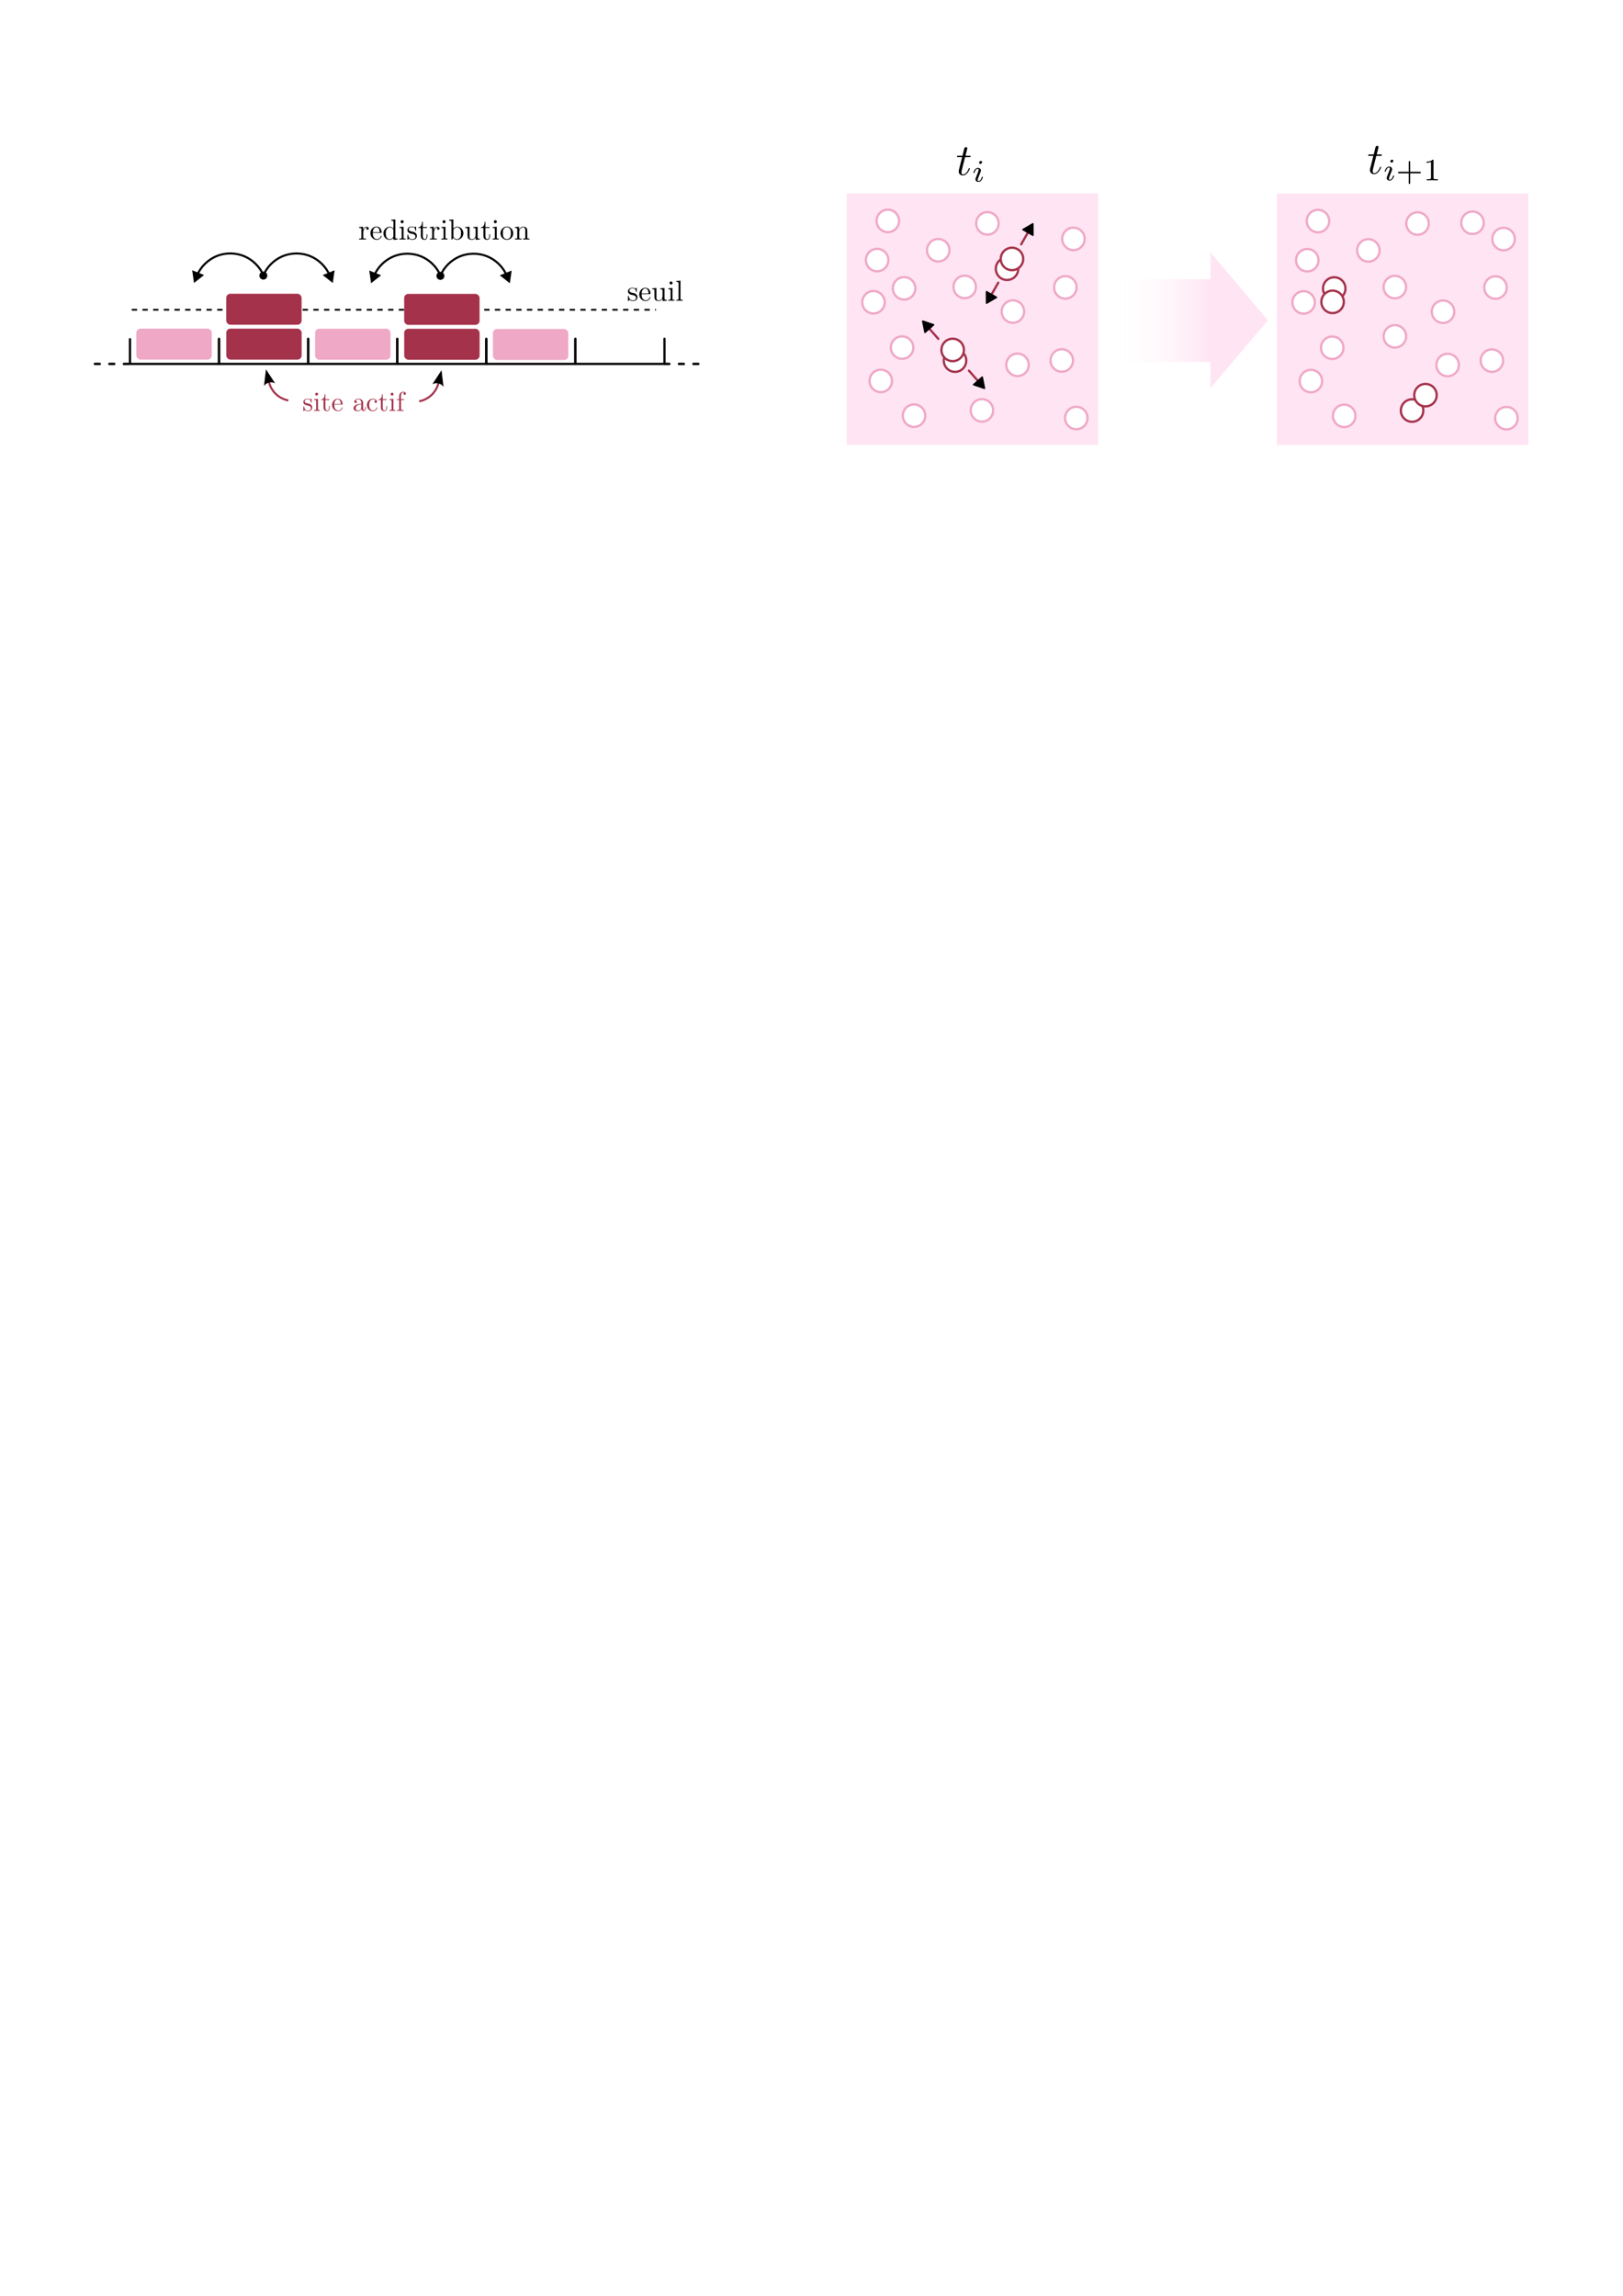 <?xml version="1.0" encoding="UTF-8" standalone="no"?>
<!-- Created with Inkscape (http://www.inkscape.org/) -->

<svg
   width="210mm"
   height="297mm"
   viewBox="0 0 210 297"
   version="1.1"
   id="svg1"
   inkscape:version="1.4 (1:1.4+202410161351+e7c3feb100)"
   sodipodi:docname="MannaROM.svg"
   xmlns:inkscape="http://www.inkscape.org/namespaces/inkscape"
   xmlns:sodipodi="http://sodipodi.sourceforge.net/DTD/sodipodi-0.dtd"
   xmlns:xlink="http://www.w3.org/1999/xlink"
   xmlns="http://www.w3.org/2000/svg"
   xmlns:svg="http://www.w3.org/2000/svg">
  <sodipodi:namedview
     id="namedview1"
     pagecolor="#ffffff"
     bordercolor="#666666"
     borderopacity="1.0"
     inkscape:showpageshadow="2"
     inkscape:pageopacity="0.0"
     inkscape:pagecheckerboard="0"
     inkscape:deskcolor="#d1d1d1"
     inkscape:document-units="mm"
     inkscape:zoom="1.13"
     inkscape:cx="331.85841"
     inkscape:cy="160.61947"
     inkscape:window-width="1846"
     inkscape:window-height="1016"
     inkscape:window-x="0"
     inkscape:window-y="0"
     inkscape:window-maximized="1"
     inkscape:current-layer="layer1" />
  <defs
     id="defs1">
    <marker
       style="overflow:visible"
       id="ConcaveTriangle"
       refX="0"
       refY="0"
       orient="auto-start-reverse"
       inkscape:stockid="Concave triangle arrow"
       markerWidth="1"
       markerHeight="1"
       viewBox="0 0 1 1"
       inkscape:isstock="true"
       inkscape:collect="always"
       preserveAspectRatio="xMidYMid">
      <path
         transform="scale(0.7)"
         d="M -2,-4 9,0 -2,4 c 2,-2.33 2,-5.66 0,-8 z"
         style="fill:context-stroke;fill-rule:evenodd;stroke:none"
         id="path13" />
    </marker>
    <inkscape:path-effect
       effect="spiro"
       id="path-effect12"
       is_visible="true"
       lpeversion="1" />
    <marker
       style="overflow:visible"
       id="Triangle"
       refX="0"
       refY="0"
       orient="auto-start-reverse"
       inkscape:stockid="Triangle arrow"
       markerWidth="1"
       markerHeight="1"
       viewBox="0 0 1 1"
       inkscape:isstock="true"
       inkscape:collect="always"
       preserveAspectRatio="xMidYMid">
      <path
         transform="scale(0.5)"
         style="fill:context-stroke;fill-rule:evenodd;stroke:context-stroke;stroke-width:1pt"
         d="M 5.77,0 -2.88,5 V -5 Z"
         id="path4" />
    </marker>
    <inkscape:path-effect
       effect="spiro"
       id="path-effect3"
       is_visible="true"
       lpeversion="1" />
    <marker
       style="overflow:visible"
       id="TriangleStart-8"
       refX="0"
       refY="0"
       orient="auto-start-reverse"
       inkscape:stockid="TriangleStart"
       markerWidth="5.324"
       markerHeight="6.155"
       viewBox="0 0 5.324 6.155"
       inkscape:isstock="true"
       inkscape:collect="always"
       preserveAspectRatio="xMidYMid">
      <path
         transform="scale(0.5)"
         style="fill:context-stroke;fill-rule:evenodd;stroke:context-stroke;stroke-width:1pt"
         d="M 5.77,0 -2.88,5 V -5 Z"
         id="path135-5" />
    </marker>
    <marker
       style="overflow:visible"
       id="TriangleStart-8-3"
       refX="0"
       refY="0"
       orient="auto-start-reverse"
       inkscape:stockid="TriangleStart"
       markerWidth="5.324"
       markerHeight="6.155"
       viewBox="0 0 5.324 6.155"
       inkscape:isstock="true"
       inkscape:collect="always"
       preserveAspectRatio="xMidYMid">
      <path
         transform="scale(0.5)"
         style="fill:context-stroke;fill-rule:evenodd;stroke:context-stroke;stroke-width:1pt"
         d="M 5.77,0 -2.88,5 V -5 Z"
         id="path135-5-8" />
    </marker>
    <marker
       style="overflow:visible"
       id="TriangleStart"
       refX="0"
       refY="0"
       orient="auto-start-reverse"
       inkscape:stockid="TriangleStart"
       markerWidth="5.324"
       markerHeight="6.155"
       viewBox="0 0 5.324 6.155"
       inkscape:isstock="true"
       inkscape:collect="always"
       preserveAspectRatio="xMidYMid">
      <path
         transform="scale(0.5)"
         style="fill:context-stroke;fill-rule:evenodd;stroke:context-stroke;stroke-width:1pt"
         d="M 5.77,0 -2.88,5 V -5 Z"
         id="path135" />
    </marker>
    <marker
       style="overflow:visible"
       id="TriangleStart-5"
       refX="0"
       refY="0"
       orient="auto-start-reverse"
       inkscape:stockid="TriangleStart"
       markerWidth="5.324"
       markerHeight="6.155"
       viewBox="0 0 5.324 6.155"
       inkscape:isstock="true"
       inkscape:collect="always"
       preserveAspectRatio="xMidYMid">
      <path
         transform="scale(0.5)"
         style="fill:context-stroke;fill-rule:evenodd;stroke:context-stroke;stroke-width:1pt"
         d="M 5.77,0 -2.88,5 V -5 Z"
         id="path135-9" />
    </marker>
    <marker
       style="overflow:visible"
       id="Triangle-5"
       refX="0"
       refY="0"
       orient="auto-start-reverse"
       inkscape:stockid="Triangle arrow"
       markerWidth="1"
       markerHeight="1"
       viewBox="0 0 1 1"
       inkscape:isstock="true"
       inkscape:collect="always"
       preserveAspectRatio="xMidYMid">
      <path
         transform="scale(0.5)"
         style="fill:context-stroke;fill-rule:evenodd;stroke:context-stroke;stroke-width:1pt"
         d="M 5.77,0 -2.88,5 V -5 Z"
         id="path4-4" />
    </marker>
    <inkscape:path-effect
       effect="spiro"
       id="path-effect3-7"
       is_visible="true"
       lpeversion="1" />
    <marker
       style="overflow:visible"
       id="Triangle-8"
       refX="0"
       refY="0"
       orient="auto-start-reverse"
       inkscape:stockid="Triangle arrow"
       markerWidth="1"
       markerHeight="1"
       viewBox="0 0 1 1"
       inkscape:isstock="true"
       inkscape:collect="always"
       preserveAspectRatio="xMidYMid">
      <path
         transform="scale(0.5)"
         style="fill:context-stroke;fill-rule:evenodd;stroke:context-stroke;stroke-width:1pt"
         d="M 5.77,0 -2.88,5 V -5 Z"
         id="path4-6" />
    </marker>
    <inkscape:path-effect
       effect="spiro"
       id="path-effect3-8"
       is_visible="true"
       lpeversion="1" />
    <marker
       style="overflow:visible"
       id="Triangle-5-8"
       refX="0"
       refY="0"
       orient="auto-start-reverse"
       inkscape:stockid="Triangle arrow"
       markerWidth="1"
       markerHeight="1"
       viewBox="0 0 1 1"
       inkscape:isstock="true"
       inkscape:collect="always"
       preserveAspectRatio="xMidYMid">
      <path
         transform="scale(0.5)"
         style="fill:context-stroke;fill-rule:evenodd;stroke:context-stroke;stroke-width:1pt"
         d="M 5.77,0 -2.88,5 V -5 Z"
         id="path4-4-4" />
    </marker>
    <inkscape:path-effect
       effect="spiro"
       id="path-effect3-7-3"
       is_visible="true"
       lpeversion="1" />
    <g
       id="g415">
      <symbol
         overflow="visible"
         id="symbol7983">
        <path
           style="stroke:none"
           d=""
           id="path3683" />
      </symbol>
      <symbol
         overflow="visible"
         id="symbol6938">
        <path
           style="stroke:none"
           d="m 2.078,-1.938 c 0.219,0.047 1.031,0.203 1.031,0.922 0,0.5 -0.344,0.906 -1.125,0.906 -0.844,0 -1.203,-0.562 -1.391,-1.422 C 0.562,-1.656 0.562,-1.688 0.453,-1.688 c -0.125,0 -0.125,0.062 -0.125,0.234 V -0.125 c 0,0.172 0,0.234 0.109,0.234 0.047,0 0.062,-0.016 0.25,-0.203 0.016,-0.016 0.016,-0.031 0.203,-0.219 0.438,0.406 0.891,0.422 1.094,0.422 1.141,0 1.609,-0.672 1.609,-1.391 0,-0.516 -0.297,-0.828 -0.422,-0.938 C 2.844,-2.547 2.453,-2.625 2.031,-2.703 1.469,-2.812 0.812,-2.938 0.812,-3.516 c 0,-0.359 0.25,-0.766 1.109,-0.766 1.094,0 1.156,0.906 1.172,1.203 0,0.094 0.094,0.094 0.109,0.094 0.141,0 0.141,-0.047 0.141,-0.234 v -1.016 c 0,-0.156 0,-0.234 -0.109,-0.234 -0.047,0 -0.078,0 -0.203,0.125 -0.031,0.031 -0.125,0.125 -0.172,0.156 -0.375,-0.281 -0.781,-0.281 -0.938,-0.281 -1.219,0 -1.594,0.672 -1.594,1.234 0,0.344 0.156,0.625 0.422,0.844 0.328,0.25 0.609,0.312 1.328,0.453 z m 0,0"
           id="path9636" />
      </symbol>
      <symbol
         overflow="visible"
         id="symbol7649">
        <path
           style="stroke:none"
           d="M 1.109,-2.516 C 1.172,-4 2.016,-4.25 2.359,-4.25 c 1.016,0 1.125,1.344 1.125,1.734 z m 0,0.219 h 2.781 c 0.219,0 0.25,0 0.25,-0.219 0,-0.984 -0.547,-1.953 -1.781,-1.953 -1.156,0 -2.078,1.031 -2.078,2.281 0,1.328 1.047,2.297 2.188,2.297 C 3.688,0.109 4.141,-1 4.141,-1.188 4.141,-1.281 4.062,-1.312 4,-1.312 c -0.078,0 -0.109,0.062 -0.125,0.141 -0.344,1.031 -1.25,1.031 -1.344,1.031 -0.5,0 -0.891,-0.297 -1.125,-0.672 -0.297,-0.469 -0.297,-1.125 -0.297,-1.484 z m 0,0"
           id="path4838" />
      </symbol>
      <symbol
         overflow="visible"
         id="symbol4217">
        <path
           style="stroke:none"
           d="M 3.891,-0.781 V 0.109 L 5.328,0 V -0.312 C 4.641,-0.312 4.562,-0.375 4.562,-0.875 v -3.531 l -1.469,0.109 v 0.312 c 0.688,0 0.781,0.062 0.781,0.562 v 1.766 c 0,0.875 -0.484,1.547 -1.219,1.547 -0.828,0 -0.875,-0.469 -0.875,-0.984 v -3.312 L 0.312,-4.297 v 0.312 c 0.781,0 0.781,0.031 0.781,0.906 v 1.5 c 0,0.781 0,1.688 1.516,1.688 0.562,0 1,-0.281 1.281,-0.891 z m 0,0"
           id="path8049" />
      </symbol>
      <symbol
         overflow="visible"
         id="symbol8138">
        <path
           style="stroke:none"
           d="M 1.766,-4.406 0.375,-4.297 v 0.312 c 0.641,0 0.734,0.062 0.734,0.547 V -0.75 c 0,0.438 -0.109,0.438 -0.781,0.438 V 0 C 0.641,-0.016 1.188,-0.031 1.422,-0.031 1.781,-0.031 2.125,-0.016 2.469,0 v -0.312 c -0.672,0 -0.703,-0.047 -0.703,-0.438 z m 0.031,-1.734 c 0,-0.312 -0.234,-0.531 -0.516,-0.531 -0.312,0 -0.531,0.266 -0.531,0.531 0,0.266 0.219,0.531 0.531,0.531 0.281,0 0.516,-0.219 0.516,-0.531 z m 0,0"
           id="path4786" />
      </symbol>
      <symbol
         overflow="visible"
         id="symbol9758">
        <path
           style="stroke:none"
           d="M 1.766,-6.922 0.328,-6.812 V -6.5 c 0.703,0 0.781,0.062 0.781,0.562 V -0.75 c 0,0.438 -0.109,0.438 -0.781,0.438 V 0 C 0.656,-0.016 1.188,-0.031 1.438,-0.031 c 0.25,0 0.734,0.016 1.109,0.031 v -0.312 c -0.672,0 -0.781,0 -0.781,-0.438 z m 0,0"
           id="path3511" />
      </symbol>
    </g>
    <g
       id="g8313">
      <symbol
         overflow="visible"
         id="symbol3350">
        <path
           style="stroke:none"
           d=""
           id="path444" />
      </symbol>
      <symbol
         overflow="visible"
         id="symbol7851">
        <path
           style="stroke:none"
           d="m 2.078,-1.938 c 0.219,0.047 1.031,0.203 1.031,0.922 0,0.5 -0.344,0.906 -1.125,0.906 -0.844,0 -1.203,-0.562 -1.391,-1.422 C 0.562,-1.656 0.562,-1.688 0.453,-1.688 c -0.125,0 -0.125,0.062 -0.125,0.234 V -0.125 c 0,0.172 0,0.234 0.109,0.234 0.047,0 0.062,-0.016 0.25,-0.203 0.016,-0.016 0.016,-0.031 0.203,-0.219 0.438,0.406 0.891,0.422 1.094,0.422 1.141,0 1.609,-0.672 1.609,-1.391 0,-0.516 -0.297,-0.828 -0.422,-0.938 C 2.844,-2.547 2.453,-2.625 2.031,-2.703 1.469,-2.812 0.812,-2.938 0.812,-3.516 c 0,-0.359 0.25,-0.766 1.109,-0.766 1.094,0 1.156,0.906 1.172,1.203 0,0.094 0.094,0.094 0.109,0.094 0.141,0 0.141,-0.047 0.141,-0.234 v -1.016 c 0,-0.156 0,-0.234 -0.109,-0.234 -0.047,0 -0.078,0 -0.203,0.125 -0.031,0.031 -0.125,0.125 -0.172,0.156 -0.375,-0.281 -0.781,-0.281 -0.938,-0.281 -1.219,0 -1.594,0.672 -1.594,1.234 0,0.344 0.156,0.625 0.422,0.844 0.328,0.25 0.609,0.312 1.328,0.453 z m 0,0"
           id="path30" />
      </symbol>
      <symbol
         overflow="visible"
         id="symbol6351">
        <path
           style="stroke:none"
           d="M 1.109,-2.516 C 1.172,-4 2.016,-4.25 2.359,-4.25 c 1.016,0 1.125,1.344 1.125,1.734 z m 0,0.219 h 2.781 c 0.219,0 0.25,0 0.25,-0.219 0,-0.984 -0.547,-1.953 -1.781,-1.953 -1.156,0 -2.078,1.031 -2.078,2.281 0,1.328 1.047,2.297 2.188,2.297 C 3.688,0.109 4.141,-1 4.141,-1.188 4.141,-1.281 4.062,-1.312 4,-1.312 c -0.078,0 -0.109,0.062 -0.125,0.141 -0.344,1.031 -1.25,1.031 -1.344,1.031 -0.5,0 -0.891,-0.297 -1.125,-0.672 -0.297,-0.469 -0.297,-1.125 -0.297,-1.484 z m 0,0"
           id="path2048" />
      </symbol>
      <symbol
         overflow="visible"
         id="symbol5324">
        <path
           style="stroke:none"
           d="M 3.891,-0.781 V 0.109 L 5.328,0 V -0.312 C 4.641,-0.312 4.562,-0.375 4.562,-0.875 v -3.531 l -1.469,0.109 v 0.312 c 0.688,0 0.781,0.062 0.781,0.562 v 1.766 c 0,0.875 -0.484,1.547 -1.219,1.547 -0.828,0 -0.875,-0.469 -0.875,-0.984 v -3.312 L 0.312,-4.297 v 0.312 c 0.781,0 0.781,0.031 0.781,0.906 v 1.5 c 0,0.781 0,1.688 1.516,1.688 0.562,0 1,-0.281 1.281,-0.891 z m 0,0"
           id="path8864" />
      </symbol>
      <symbol
         overflow="visible"
         id="symbol6616">
        <path
           style="stroke:none"
           d="M 1.766,-4.406 0.375,-4.297 v 0.312 c 0.641,0 0.734,0.062 0.734,0.547 V -0.75 c 0,0.438 -0.109,0.438 -0.781,0.438 V 0 C 0.641,-0.016 1.188,-0.031 1.422,-0.031 1.781,-0.031 2.125,-0.016 2.469,0 v -0.312 c -0.672,0 -0.703,-0.047 -0.703,-0.438 z m 0.031,-1.734 c 0,-0.312 -0.234,-0.531 -0.516,-0.531 -0.312,0 -0.531,0.266 -0.531,0.531 0,0.266 0.219,0.531 0.531,0.531 0.281,0 0.516,-0.219 0.516,-0.531 z m 0,0"
           id="path9386" />
      </symbol>
      <symbol
         overflow="visible"
         id="symbol2231">
        <path
           style="stroke:none"
           d="M 1.766,-6.922 0.328,-6.812 V -6.5 c 0.703,0 0.781,0.062 0.781,0.562 V -0.75 c 0,0.438 -0.109,0.438 -0.781,0.438 V 0 C 0.656,-0.016 1.188,-0.031 1.438,-0.031 c 0.25,0 0.734,0.016 1.109,0.031 v -0.312 c -0.672,0 -0.781,0 -0.781,-0.438 z m 0,0"
           id="path7686" />
      </symbol>
    </g>
    <g
       id="g1729">
      <symbol
         overflow="visible"
         id="symbol8864">
        <path
           style="stroke:none"
           d=""
           id="path9837" />
      </symbol>
      <symbol
         overflow="visible"
         id="symbol7104">
        <path
           style="stroke:none"
           d="M 1.672,-3.312 V -4.406 L 0.281,-4.297 v 0.312 c 0.703,0 0.781,0.062 0.781,0.562 V -0.75 c 0,0.438 -0.109,0.438 -0.781,0.438 V 0 c 0.391,-0.016 0.859,-0.031 1.141,-0.031 0.391,0 0.859,0 1.266,0.031 V -0.312 H 2.469 c -0.734,0 -0.75,-0.109 -0.75,-0.469 V -2.312 c 0,-0.984 0.422,-1.875 1.172,-1.875 0.062,0 0.094,0 0.109,0.016 -0.031,0 -0.234,0.125 -0.234,0.391 0,0.266 0.219,0.422 0.438,0.422 0.172,0 0.422,-0.125 0.422,-0.438 0,-0.312 -0.312,-0.609 -0.734,-0.609 -0.734,0 -1.094,0.672 -1.219,1.094 z m 0,0"
           id="path6980" />
      </symbol>
      <symbol
         overflow="visible"
         id="symbol9410">
        <path
           style="stroke:none"
           d="M 1.109,-2.516 C 1.172,-4 2.016,-4.25 2.359,-4.25 c 1.016,0 1.125,1.344 1.125,1.734 z m 0,0.219 h 2.781 c 0.219,0 0.25,0 0.25,-0.219 0,-0.984 -0.547,-1.953 -1.781,-1.953 -1.156,0 -2.078,1.031 -2.078,2.281 0,1.328 1.047,2.297 2.188,2.297 C 3.688,0.109 4.141,-1 4.141,-1.188 4.141,-1.281 4.062,-1.312 4,-1.312 c -0.078,0 -0.109,0.062 -0.125,0.141 -0.344,1.031 -1.25,1.031 -1.344,1.031 -0.5,0 -0.891,-0.297 -1.125,-0.672 -0.297,-0.469 -0.297,-1.125 -0.297,-1.484 z m 0,0"
           id="path4231" />
      </symbol>
      <symbol
         overflow="visible"
         id="symbol3449">
        <path
           style="stroke:none"
           d="m 3.781,-0.547 v 0.656 L 5.25,0 v -0.312 c -0.688,0 -0.781,-0.062 -0.781,-0.562 V -6.922 L 3.047,-6.812 V -6.5 c 0.688,0 0.766,0.062 0.766,0.562 v 2.156 c -0.281,-0.359 -0.719,-0.625 -1.25,-0.625 -1.172,0 -2.219,0.984 -2.219,2.266 0,1.266 0.969,2.25 2.109,2.25 0.641,0 1.078,-0.344 1.328,-0.656 z m 0,-2.672 v 2.047 c 0,0.172 0,0.188 -0.109,0.359 C 3.375,-0.328 2.938,-0.109 2.5,-0.109 2.047,-0.109 1.688,-0.375 1.453,-0.75 1.203,-1.156 1.172,-1.719 1.172,-2.141 1.172,-2.5 1.188,-3.094 1.469,-3.547 1.688,-3.859 2.062,-4.188 2.609,-4.188 c 0.344,0 0.766,0.156 1.062,0.594 0.109,0.172 0.109,0.188 0.109,0.375 z m 0,0"
           id="path4509" />
      </symbol>
      <symbol
         overflow="visible"
         id="symbol2171">
        <path
           style="stroke:none"
           d="M 1.766,-4.406 0.375,-4.297 v 0.312 c 0.641,0 0.734,0.062 0.734,0.547 V -0.75 c 0,0.438 -0.109,0.438 -0.781,0.438 V 0 C 0.641,-0.016 1.188,-0.031 1.422,-0.031 1.781,-0.031 2.125,-0.016 2.469,0 v -0.312 c -0.672,0 -0.703,-0.047 -0.703,-0.438 z m 0.031,-1.734 c 0,-0.312 -0.234,-0.531 -0.516,-0.531 -0.312,0 -0.531,0.266 -0.531,0.531 0,0.266 0.219,0.531 0.531,0.531 0.281,0 0.516,-0.219 0.516,-0.531 z m 0,0"
           id="path9660" />
      </symbol>
      <symbol
         overflow="visible"
         id="symbol8723">
        <path
           style="stroke:none"
           d="m 2.078,-1.938 c 0.219,0.047 1.031,0.203 1.031,0.922 0,0.5 -0.344,0.906 -1.125,0.906 -0.844,0 -1.203,-0.562 -1.391,-1.422 C 0.562,-1.656 0.562,-1.688 0.453,-1.688 c -0.125,0 -0.125,0.062 -0.125,0.234 V -0.125 c 0,0.172 0,0.234 0.109,0.234 0.047,0 0.062,-0.016 0.25,-0.203 0.016,-0.016 0.016,-0.031 0.203,-0.219 0.438,0.406 0.891,0.422 1.094,0.422 1.141,0 1.609,-0.672 1.609,-1.391 0,-0.516 -0.297,-0.828 -0.422,-0.938 C 2.844,-2.547 2.453,-2.625 2.031,-2.703 1.469,-2.812 0.812,-2.938 0.812,-3.516 c 0,-0.359 0.25,-0.766 1.109,-0.766 1.094,0 1.156,0.906 1.172,1.203 0,0.094 0.094,0.094 0.109,0.094 0.141,0 0.141,-0.047 0.141,-0.234 v -1.016 c 0,-0.156 0,-0.234 -0.109,-0.234 -0.047,0 -0.078,0 -0.203,0.125 -0.031,0.031 -0.125,0.125 -0.172,0.156 -0.375,-0.281 -0.781,-0.281 -0.938,-0.281 -1.219,0 -1.594,0.672 -1.594,1.234 0,0.344 0.156,0.625 0.422,0.844 0.328,0.25 0.609,0.312 1.328,0.453 z m 0,0"
           id="path5982" />
      </symbol>
      <symbol
         overflow="visible"
         id="symbol6652">
        <path
           style="stroke:none"
           d="m 1.719,-3.984 h 1.438 v -0.312 H 1.719 V -6.125 h -0.25 c 0,0.812 -0.297,1.875 -1.281,1.922 v 0.219 h 0.844 v 2.75 c 0,1.219 0.938,1.344 1.297,1.344 0.703,0 0.984,-0.703 0.984,-1.344 v -0.562 h -0.25 V -1.25 c 0,0.734 -0.297,1.109 -0.672,1.109 -0.672,0 -0.672,-0.906 -0.672,-1.078 z m 0,0"
           id="path6202" />
      </symbol>
      <symbol
         overflow="visible"
         id="symbol9526">
        <path
           style="stroke:none"
           d="m 1.719,-3.766 v -3.156 L 0.281,-6.812 V -6.5 c 0.703,0 0.781,0.062 0.781,0.562 V 0 h 0.25 c 0,-0.016 0.078,-0.156 0.359,-0.625 0.141,0.234 0.562,0.734 1.297,0.734 1.188,0 2.219,-0.984 2.219,-2.266 0,-1.266 -0.969,-2.25 -2.109,-2.25 -0.781,0 -1.203,0.469 -1.359,0.641 z m 0.031,2.625 V -3.188 c 0,-0.188 0,-0.203 0.109,-0.359 C 2.25,-4.109 2.797,-4.188 3.031,-4.188 c 0.453,0 0.812,0.266 1.047,0.641 0.266,0.406 0.281,0.969 0.281,1.391 0,0.359 -0.016,0.953 -0.297,1.406 -0.219,0.312 -0.594,0.641 -1.125,0.641 -0.453,0 -0.812,-0.234 -1.047,-0.609 C 1.75,-0.922 1.75,-0.953 1.75,-1.141 Z m 0,0"
           id="path3068" />
      </symbol>
      <symbol
         overflow="visible"
         id="symbol8403">
        <path
           style="stroke:none"
           d="M 3.891,-0.781 V 0.109 L 5.328,0 V -0.312 C 4.641,-0.312 4.562,-0.375 4.562,-0.875 v -3.531 l -1.469,0.109 v 0.312 c 0.688,0 0.781,0.062 0.781,0.562 v 1.766 c 0,0.875 -0.484,1.547 -1.219,1.547 -0.828,0 -0.875,-0.469 -0.875,-0.984 v -3.312 L 0.312,-4.297 v 0.312 c 0.781,0 0.781,0.031 0.781,0.906 v 1.5 c 0,0.781 0,1.688 1.516,1.688 0.562,0 1,-0.281 1.281,-0.891 z m 0,0"
           id="path1673" />
      </symbol>
      <symbol
         overflow="visible"
         id="symbol398">
        <path
           style="stroke:none"
           d="M 4.688,-2.141 C 4.688,-3.406 3.703,-4.469 2.5,-4.469 c -1.25,0 -2.219,1.094 -2.219,2.328 0,1.297 1.031,2.25 2.203,2.25 1.203,0 2.203,-0.984 2.203,-2.25 z m -2.188,2 c -0.438,0 -0.875,-0.203 -1.141,-0.672 -0.25,-0.438 -0.25,-1.047 -0.25,-1.406 0,-0.391 0,-0.922 0.234,-1.359 C 1.609,-4.031 2.078,-4.25 2.484,-4.25 c 0.438,0 0.859,0.219 1.125,0.656 0.266,0.422 0.266,1 0.266,1.375 0,0.359 0,0.906 -0.219,1.344 C 3.422,-0.422 2.984,-0.141 2.5,-0.141 Z m 0,0"
           id="path9540" />
      </symbol>
      <symbol
         overflow="visible"
         id="symbol879">
        <path
           style="stroke:none"
           d="M 1.094,-3.422 V -0.75 c 0,0.438 -0.109,0.438 -0.781,0.438 V 0 c 0.359,-0.016 0.859,-0.031 1.141,-0.031 0.25,0 0.766,0.016 1.109,0.031 v -0.312 c -0.672,0 -0.781,0 -0.781,-0.438 V -2.594 C 1.781,-3.625 2.5,-4.188 3.125,-4.188 c 0.641,0 0.75,0.531 0.75,1.109 V -0.75 c 0,0.438 -0.109,0.438 -0.781,0.438 V 0 c 0.344,-0.016 0.859,-0.031 1.125,-0.031 0.25,0 0.781,0.016 1.109,0.031 v -0.312 c -0.516,0 -0.766,0 -0.766,-0.297 v -1.906 c 0,-0.859 0,-1.156 -0.312,-1.516 -0.141,-0.172 -0.469,-0.375 -1.047,-0.375 C 2.469,-4.406 2,-3.984 1.719,-3.359 V -4.406 L 0.312,-4.297 v 0.312 c 0.703,0 0.781,0.062 0.781,0.562 z m 0,0"
           id="path8186" />
      </symbol>
    </g>
    <g
       id="g7797">
      <symbol
         overflow="visible"
         id="symbol1091">
        <path
           style="stroke:none"
           d=""
           id="path7902" />
      </symbol>
      <symbol
         overflow="visible"
         id="symbol3253">
        <path
           style="stroke:none"
           d="m 2.078,-1.938 c 0.219,0.047 1.031,0.203 1.031,0.922 0,0.5 -0.344,0.906 -1.125,0.906 -0.844,0 -1.203,-0.562 -1.391,-1.422 C 0.562,-1.656 0.562,-1.688 0.453,-1.688 c -0.125,0 -0.125,0.062 -0.125,0.234 V -0.125 c 0,0.172 0,0.234 0.109,0.234 0.047,0 0.062,-0.016 0.25,-0.203 0.016,-0.016 0.016,-0.031 0.203,-0.219 0.438,0.406 0.891,0.422 1.094,0.422 1.141,0 1.609,-0.672 1.609,-1.391 0,-0.516 -0.297,-0.828 -0.422,-0.938 C 2.844,-2.547 2.453,-2.625 2.031,-2.703 1.469,-2.812 0.812,-2.938 0.812,-3.516 c 0,-0.359 0.25,-0.766 1.109,-0.766 1.094,0 1.156,0.906 1.172,1.203 0,0.094 0.094,0.094 0.109,0.094 0.141,0 0.141,-0.047 0.141,-0.234 v -1.016 c 0,-0.156 0,-0.234 -0.109,-0.234 -0.047,0 -0.078,0 -0.203,0.125 -0.031,0.031 -0.125,0.125 -0.172,0.156 -0.375,-0.281 -0.781,-0.281 -0.938,-0.281 -1.219,0 -1.594,0.672 -1.594,1.234 0,0.344 0.156,0.625 0.422,0.844 0.328,0.25 0.609,0.312 1.328,0.453 z m 0,0"
           id="path8599" />
      </symbol>
      <symbol
         overflow="visible"
         id="symbol1871">
        <path
           style="stroke:none"
           d="M 1.766,-4.406 0.375,-4.297 v 0.312 c 0.641,0 0.734,0.062 0.734,0.547 V -0.75 c 0,0.438 -0.109,0.438 -0.781,0.438 V 0 C 0.641,-0.016 1.188,-0.031 1.422,-0.031 1.781,-0.031 2.125,-0.016 2.469,0 v -0.312 c -0.672,0 -0.703,-0.047 -0.703,-0.438 z m 0.031,-1.734 c 0,-0.312 -0.234,-0.531 -0.516,-0.531 -0.312,0 -0.531,0.266 -0.531,0.531 0,0.266 0.219,0.531 0.531,0.531 0.281,0 0.516,-0.219 0.516,-0.531 z m 0,0"
           id="path9949" />
      </symbol>
      <symbol
         overflow="visible"
         id="symbol6700">
        <path
           style="stroke:none"
           d="m 1.719,-3.984 h 1.438 v -0.312 H 1.719 V -6.125 h -0.25 c 0,0.812 -0.297,1.875 -1.281,1.922 v 0.219 h 0.844 v 2.75 c 0,1.219 0.938,1.344 1.297,1.344 0.703,0 0.984,-0.703 0.984,-1.344 v -0.562 h -0.25 V -1.25 c 0,0.734 -0.297,1.109 -0.672,1.109 -0.672,0 -0.672,-0.906 -0.672,-1.078 z m 0,0"
           id="path3425" />
      </symbol>
      <symbol
         overflow="visible"
         id="symbol4994">
        <path
           style="stroke:none"
           d="M 1.109,-2.516 C 1.172,-4 2.016,-4.25 2.359,-4.25 c 1.016,0 1.125,1.344 1.125,1.734 z m 0,0.219 h 2.781 c 0.219,0 0.25,0 0.25,-0.219 0,-0.984 -0.547,-1.953 -1.781,-1.953 -1.156,0 -2.078,1.031 -2.078,2.281 0,1.328 1.047,2.297 2.188,2.297 C 3.688,0.109 4.141,-1 4.141,-1.188 4.141,-1.281 4.062,-1.312 4,-1.312 c -0.078,0 -0.109,0.062 -0.125,0.141 -0.344,1.031 -1.25,1.031 -1.344,1.031 -0.5,0 -0.891,-0.297 -1.125,-0.672 -0.297,-0.469 -0.297,-1.125 -0.297,-1.484 z m 0,0"
           id="path198" />
      </symbol>
      <symbol
         overflow="visible"
         id="symbol4633">
        <path
           style="stroke:none"
           d="m 3.312,-0.75 c 0.047,0.391 0.312,0.812 0.781,0.812 0.219,0 0.828,-0.141 0.828,-0.953 v -0.562 h -0.25 v 0.562 c 0,0.578 -0.25,0.641 -0.359,0.641 -0.328,0 -0.375,-0.453 -0.375,-0.5 v -1.984 c 0,-0.422 0,-0.812 -0.359,-1.188 C 3.188,-4.312 2.688,-4.469 2.219,-4.469 c -0.828,0 -1.516,0.469 -1.516,1.125 0,0.297 0.203,0.469 0.469,0.469 0.281,0 0.453,-0.203 0.453,-0.453 0,-0.125 -0.047,-0.453 -0.516,-0.453 C 1.391,-4.141 1.875,-4.25 2.188,-4.25 c 0.5,0 1.062,0.391 1.062,1.281 v 0.359 c -0.516,0.031 -1.203,0.062 -1.828,0.359 -0.75,0.344 -1,0.859 -1,1.297 0,0.812 0.969,1.062 1.594,1.062 0.656,0 1.109,-0.406 1.297,-0.859 z M 3.25,-2.391 v 1 c 0,0.938 -0.719,1.281 -1.172,1.281 -0.484,0 -0.891,-0.344 -0.891,-0.844 0,-0.547 0.422,-1.375 2.062,-1.438 z m 0,0"
           id="path3723" />
      </symbol>
      <symbol
         overflow="visible"
         id="symbol7246">
        <path
           style="stroke:none"
           d="m 1.172,-2.172 c 0,-1.625 0.812,-2.047 1.344,-2.047 0.094,0 0.719,0.016 1.062,0.375 -0.406,0.031 -0.469,0.328 -0.469,0.453 0,0.266 0.188,0.453 0.453,0.453 0.266,0 0.469,-0.156 0.469,-0.469 0,-0.672 -0.766,-1.062 -1.531,-1.062 -1.25,0 -2.156,1.078 -2.156,2.312 0,1.281 0.984,2.266 2.141,2.266 1.328,0 1.656,-1.203 1.656,-1.297 0,-0.094 -0.109,-0.094 -0.141,-0.094 -0.078,0 -0.109,0.031 -0.125,0.094 -0.281,0.922 -0.938,1.047 -1.297,1.047 -0.531,0 -1.406,-0.422 -1.406,-2.031 z m 0,0"
           id="path7433" />
      </symbol>
      <symbol
         overflow="visible"
         id="symbol2785">
        <path
           style="stroke:none"
           d="m 1.75,-4.297 v -1.156 c 0,-0.875 0.469,-1.359 0.906,-1.359 0.031,0 0.188,0 0.328,0.078 C 2.875,-6.703 2.688,-6.562 2.688,-6.312 c 0,0.219 0.156,0.422 0.438,0.422 0.281,0 0.438,-0.203 0.438,-0.438 0,-0.375 -0.375,-0.703 -0.906,-0.703 -0.688,0 -1.547,0.531 -1.547,1.594 v 1.141 h -0.781 v 0.312 h 0.781 V -0.75 C 1.109,-0.312 1,-0.312 0.344,-0.312 V 0 c 0.391,-0.016 0.859,-0.031 1.125,-0.031 0.406,0 0.875,0 1.266,0.031 V -0.312 H 2.531 c -0.734,0 -0.75,-0.109 -0.75,-0.469 v -3.203 h 1.125 v -0.312 z m 0,0"
           id="path3233" />
      </symbol>
    </g>
    <marker
       style="overflow:visible"
       id="ConcaveTriangle-9"
       refX="0"
       refY="0"
       orient="auto-start-reverse"
       inkscape:stockid="Concave triangle arrow"
       markerWidth="1"
       markerHeight="1"
       viewBox="0 0 1 1"
       inkscape:isstock="true"
       inkscape:collect="always"
       preserveAspectRatio="xMidYMid">
      <path
         transform="scale(0.7)"
         d="M -2,-4 9,0 -2,4 c 2,-2.33 2,-5.66 0,-8 z"
         style="fill:context-stroke;fill-rule:evenodd;stroke:none"
         id="path13-5" />
    </marker>
    <inkscape:path-effect
       effect="spiro"
       id="path-effect12-0"
       is_visible="true"
       lpeversion="1" />
    <linearGradient
       inkscape:collect="always"
       xlink:href="#linearGradient253002"
       id="linearGradient253004"
       x1="39.031"
       y1="66.113"
       x2="87.409"
       y2="66.113"
       gradientUnits="userSpaceOnUse"
       gradientTransform="matrix(0.272,0,0,0.465,-167.269,10.759)" />
    <linearGradient
       inkscape:collect="always"
       id="linearGradient253002">
      <stop
         style="stop-color:#ffe4f3;stop-opacity:1;"
         offset="0"
         id="stop252998" />
      <stop
         style="stop-color:#ffffff;stop-opacity:0.002;"
         offset="1"
         id="stop253000" />
    </linearGradient>
    <g
       id="g428">
      <symbol
         overflow="visible"
         id="symbol6910">
        <path
           style="stroke:none"
           d=""
           id="path6433" />
      </symbol>
      <symbol
         overflow="visible"
         id="symbol9762">
        <path
           style="stroke:none"
           d="m 2.047,-3.984 h 0.938 c 0.203,0 0.312,0 0.312,-0.203 0,-0.109 -0.109,-0.109 -0.281,-0.109 h -0.875 C 2.5,-5.719 2.547,-5.906 2.547,-5.969 c 0,-0.172 -0.125,-0.266 -0.297,-0.266 -0.031,0 -0.312,0 -0.391,0.359 L 1.469,-4.297 h -0.938 c -0.203,0 -0.297,0 -0.297,0.188 0,0.125 0.078,0.125 0.281,0.125 h 0.875 C 0.672,-1.156 0.625,-0.984 0.625,-0.812 0.625,-0.266 1,0.109 1.547,0.109 2.562,0.109 3.125,-1.344 3.125,-1.422 3.125,-1.531 3.047,-1.531 3.016,-1.531 2.922,-1.531 2.906,-1.5 2.859,-1.391 2.438,-0.344 1.906,-0.109 1.562,-0.109 c -0.203,0 -0.312,-0.125 -0.312,-0.453 0,-0.25 0.031,-0.312 0.062,-0.484 z m 0,0"
           id="path4539" />
      </symbol>
      <symbol
         overflow="visible"
         id="symbol548">
        <path
           style="stroke:none"
           d=""
           id="path1973" />
      </symbol>
      <symbol
         overflow="visible"
         id="symbol893">
        <path
           style="stroke:none"
           d="m 2.266,-4.359 c 0,-0.109 -0.094,-0.266 -0.281,-0.266 -0.188,0 -0.391,0.188 -0.391,0.391 0,0.109 0.078,0.266 0.281,0.266 0.188,0 0.391,-0.203 0.391,-0.391 z M 0.844,-0.812 c -0.031,0.094 -0.062,0.172 -0.062,0.297 0,0.328 0.266,0.578 0.656,0.578 0.688,0 1,-0.953 1,-1.062 0,-0.094 -0.094,-0.094 -0.109,-0.094 -0.094,0 -0.109,0.047 -0.141,0.125 -0.156,0.562 -0.453,0.844 -0.734,0.844 -0.141,0 -0.172,-0.094 -0.172,-0.25 0,-0.156 0.047,-0.281 0.109,-0.438 C 1.469,-1 1.547,-1.188 1.609,-1.375 1.672,-1.547 1.938,-2.172 1.953,-2.266 1.984,-2.328 2,-2.406 2,-2.484 2,-2.812 1.719,-3.078 1.344,-3.078 0.641,-3.078 0.328,-2.125 0.328,-2 c 0,0.078 0.094,0.078 0.125,0.078 0.094,0 0.094,-0.031 0.125,-0.109 C 0.75,-2.625 1.062,-2.875 1.312,-2.875 c 0.109,0 0.172,0.047 0.172,0.234 0,0.172 -0.031,0.266 -0.203,0.703 z m 0,0"
           id="path9282" />
      </symbol>
    </g>
    <g
       id="g918">
      <symbol
         overflow="visible"
         id="symbol5354">
        <path
           style="stroke:none"
           d=""
           id="path1058" />
      </symbol>
      <symbol
         overflow="visible"
         id="symbol1963">
        <path
           style="stroke:none"
           d="m 2.047,-3.984 h 0.938 c 0.203,0 0.312,0 0.312,-0.203 0,-0.109 -0.109,-0.109 -0.281,-0.109 h -0.875 C 2.5,-5.719 2.547,-5.906 2.547,-5.969 c 0,-0.172 -0.125,-0.266 -0.297,-0.266 -0.031,0 -0.312,0 -0.391,0.359 L 1.469,-4.297 h -0.938 c -0.203,0 -0.297,0 -0.297,0.188 0,0.125 0.078,0.125 0.281,0.125 h 0.875 C 0.672,-1.156 0.625,-0.984 0.625,-0.812 0.625,-0.266 1,0.109 1.547,0.109 2.562,0.109 3.125,-1.344 3.125,-1.422 3.125,-1.531 3.047,-1.531 3.016,-1.531 2.922,-1.531 2.906,-1.5 2.859,-1.391 2.438,-0.344 1.906,-0.109 1.562,-0.109 c -0.203,0 -0.312,-0.125 -0.312,-0.453 0,-0.25 0.031,-0.312 0.062,-0.484 z m 0,0"
           id="path8929" />
      </symbol>
      <symbol
         overflow="visible"
         id="symbol1417">
        <path
           style="stroke:none"
           d=""
           id="path8339" />
      </symbol>
      <symbol
         overflow="visible"
         id="symbol7992">
        <path
           style="stroke:none"
           d="m 2.266,-4.359 c 0,-0.109 -0.094,-0.266 -0.281,-0.266 -0.188,0 -0.391,0.188 -0.391,0.391 0,0.109 0.078,0.266 0.281,0.266 0.188,0 0.391,-0.203 0.391,-0.391 z M 0.844,-0.812 c -0.031,0.094 -0.062,0.172 -0.062,0.297 0,0.328 0.266,0.578 0.656,0.578 0.688,0 1,-0.953 1,-1.062 0,-0.094 -0.094,-0.094 -0.109,-0.094 -0.094,0 -0.109,0.047 -0.141,0.125 -0.156,0.562 -0.453,0.844 -0.734,0.844 -0.141,0 -0.172,-0.094 -0.172,-0.25 0,-0.156 0.047,-0.281 0.109,-0.438 C 1.469,-1 1.547,-1.188 1.609,-1.375 1.672,-1.547 1.938,-2.172 1.953,-2.266 1.984,-2.328 2,-2.406 2,-2.484 2,-2.812 1.719,-3.078 1.344,-3.078 0.641,-3.078 0.328,-2.125 0.328,-2 c 0,0.078 0.094,0.078 0.125,0.078 0.094,0 0.094,-0.031 0.125,-0.109 C 0.75,-2.625 1.062,-2.875 1.312,-2.875 c 0.109,0 0.172,0.047 0.172,0.234 0,0.172 -0.031,0.266 -0.203,0.703 z m 0,0"
           id="path2918" />
      </symbol>
      <symbol
         overflow="visible"
         id="symbol4536">
        <path
           style="stroke:none"
           d=""
           id="path8498" />
      </symbol>
      <symbol
         overflow="visible"
         id="symbol5016">
        <path
           style="stroke:none"
           d="m 3.219,-1.578 h 2.141 c 0.094,0 0.25,0 0.25,-0.156 0,-0.188 -0.156,-0.188 -0.25,-0.188 H 3.219 V -4.062 c 0,-0.078 0,-0.25 -0.156,-0.25 -0.172,0 -0.172,0.156 -0.172,0.25 v 2.141 H 0.75 c -0.094,0 -0.266,0 -0.266,0.172 0,0.172 0.156,0.172 0.266,0.172 H 2.891 V 0.562 c 0,0.094 0,0.266 0.156,0.266 0.172,0 0.172,-0.172 0.172,-0.266 z m 0,0"
           id="path5702" />
      </symbol>
      <symbol
         overflow="visible"
         id="symbol2878">
        <path
           style="stroke:none"
           d="m 2.328,-4.438 c 0,-0.188 0,-0.188 -0.203,-0.188 -0.453,0.438 -1.078,0.438 -1.359,0.438 v 0.25 c 0.156,0 0.625,0 1,-0.188 v 3.547 c 0,0.234 0,0.328 -0.688,0.328 H 0.812 V 0 c 0.125,0 0.984,-0.031 1.234,-0.031 0.219,0 1.094,0.031 1.25,0.031 V -0.25 H 3.031 c -0.703,0 -0.703,-0.094 -0.703,-0.328 z m 0,0"
           id="path760" />
      </symbol>
    </g>
  </defs>
  <g
     inkscape:label="Calque 1"
     inkscape:groupmode="layer"
     id="layer1">
    <g
       id="g17">
      <path
         style="fill:none;stroke:#000000;stroke-width:0.293;stroke-linecap:round;stroke-linejoin:round;stroke-dasharray:none;stroke-opacity:1"
         d="m 16.817,43.881 v 3.197 h 11.527 v -3.253"
         id="path1" />
      <path
         style="fill:none;stroke:#000000;stroke-width:0.293;stroke-linecap:round;stroke-linejoin:round;stroke-dasharray:none;stroke-opacity:1"
         d="m 28.343,43.881 v 3.197 h 11.527 v -3.253"
         id="path1-0" />
      <path
         style="fill:none;stroke:#000000;stroke-width:0.293;stroke-linecap:round;stroke-linejoin:round;stroke-dasharray:none;stroke-opacity:1"
         d="m 39.87,43.881 v 3.197 h 11.527 v -3.253"
         id="path1-6" />
      <path
         style="fill:none;stroke:#000000;stroke-width:0.293;stroke-linecap:round;stroke-linejoin:round;stroke-dasharray:none;stroke-opacity:1"
         d="m 51.397,43.881 v 3.197 h 11.527 v -3.253"
         id="path1-0-2" />
      <path
         style="fill:none;stroke:#000000;stroke-width:0.293;stroke-linecap:round;stroke-linejoin:round;stroke-dasharray:none;stroke-opacity:1"
         d="m 62.924,43.881 v 3.197 h 11.527 v -3.253"
         id="path1-9" />
      <path
         style="fill:none;stroke:#000000;stroke-width:0.293;stroke-linecap:round;stroke-linejoin:round;stroke-dasharray:none;stroke-opacity:1"
         d="m 74.45,43.881 v 3.197 H 85.977 v -3.253"
         id="path1-0-22" />
      <path
         style="fill:none;stroke:#000000;stroke-width:0.313px;stroke-linecap:round;stroke-linejoin:miter;stroke-dasharray:0.625, 1.251;stroke-dashoffset:0;stroke-opacity:1"
         d="m 85.977,47.079 h 4.539"
         id="path6" />
      <path
         style="fill:none;stroke:#000000;stroke-width:0.313px;stroke-linecap:round;stroke-linejoin:miter;stroke-dasharray:0.625, 1.251;stroke-dashoffset:0;stroke-opacity:1"
         d="m 12.278,47.079 h 4.539"
         id="path6-6" />
      <path
         style="fill:none;stroke:#000000;stroke-width:0.23;stroke-linecap:butt;stroke-linejoin:miter;stroke-dasharray:0.691, 0.691;stroke-dashoffset:0;stroke-opacity:1"
         d="M 17.047,40.073 H 84.873"
         id="path7" />
      <g
         id="use6-1"
         transform="matrix(0.375,0,0,0.375,81.133,38.907)"
         style="fill:#000000;fill-opacity:1">
        <path
           style="stroke:none"
           d="m 2.078,-1.938 c 0.219,0.047 1.031,0.203 1.031,0.922 0,0.5 -0.344,0.906 -1.125,0.906 -0.844,0 -1.203,-0.562 -1.391,-1.422 C 0.562,-1.656 0.562,-1.688 0.453,-1.688 c -0.125,0 -0.125,0.062 -0.125,0.234 V -0.125 c 0,0.172 0,0.234 0.109,0.234 0.047,0 0.062,-0.016 0.25,-0.203 0.016,-0.016 0.016,-0.031 0.203,-0.219 0.438,0.406 0.891,0.422 1.094,0.422 1.141,0 1.609,-0.672 1.609,-1.391 0,-0.516 -0.297,-0.828 -0.422,-0.938 C 2.844,-2.547 2.453,-2.625 2.031,-2.703 1.469,-2.812 0.812,-2.938 0.812,-3.516 c 0,-0.359 0.25,-0.766 1.109,-0.766 1.094,0 1.156,0.906 1.172,1.203 0,0.094 0.094,0.094 0.109,0.094 0.141,0 0.141,-0.047 0.141,-0.234 v -1.016 c 0,-0.156 0,-0.234 -0.109,-0.234 -0.047,0 -0.078,0 -0.203,0.125 -0.031,0.031 -0.125,0.125 -0.172,0.156 -0.375,-0.281 -0.781,-0.281 -0.938,-0.281 -1.219,0 -1.594,0.672 -1.594,1.234 0,0.344 0.156,0.625 0.422,0.844 0.328,0.25 0.609,0.312 1.328,0.453 z m 0,0"
           id="path10-1" />
      </g>
      <g
         id="use7-1"
         transform="matrix(0.375,0,0,0.375,82.608,38.907)"
         style="fill:#000000;fill-opacity:1">
        <path
           style="stroke:none"
           d="M 1.109,-2.516 C 1.172,-4 2.016,-4.25 2.359,-4.25 c 1.016,0 1.125,1.344 1.125,1.734 z m 0,0.219 h 2.781 c 0.219,0 0.25,0 0.25,-0.219 0,-0.984 -0.547,-1.953 -1.781,-1.953 -1.156,0 -2.078,1.031 -2.078,2.281 0,1.328 1.047,2.297 2.188,2.297 C 3.688,0.109 4.141,-1 4.141,-1.188 4.141,-1.281 4.062,-1.312 4,-1.312 c -0.078,0 -0.109,0.062 -0.125,0.141 -0.344,1.031 -1.25,1.031 -1.344,1.031 -0.5,0 -0.891,-0.297 -1.125,-0.672 -0.297,-0.469 -0.297,-1.125 -0.297,-1.484 z m 0,0"
           id="path11-1" />
      </g>
      <g
         id="use8-1"
         transform="matrix(0.375,0,0,0.375,84.27,38.907)"
         style="fill:#000000;fill-opacity:1">
        <path
           style="stroke:none"
           d="M 3.891,-0.781 V 0.109 L 5.328,0 V -0.312 C 4.641,-0.312 4.562,-0.375 4.562,-0.875 v -3.531 l -1.469,0.109 v 0.312 c 0.688,0 0.781,0.062 0.781,0.562 v 1.766 c 0,0.875 -0.484,1.547 -1.219,1.547 -0.828,0 -0.875,-0.469 -0.875,-0.984 v -3.312 L 0.312,-4.297 v 0.312 c 0.781,0 0.781,0.031 0.781,0.906 v 1.5 c 0,0.781 0,1.688 1.516,1.688 0.562,0 1,-0.281 1.281,-0.891 z m 0,0"
           id="path12-1" />
      </g>
      <g
         id="use9-1"
         transform="matrix(0.375,0,0,0.375,86.347,38.907)"
         style="fill:#000000;fill-opacity:1">
        <path
           style="stroke:none"
           d="M 1.766,-4.406 0.375,-4.297 v 0.312 c 0.641,0 0.734,0.062 0.734,0.547 V -0.75 c 0,0.438 -0.109,0.438 -0.781,0.438 V 0 C 0.641,-0.016 1.188,-0.031 1.422,-0.031 1.781,-0.031 2.125,-0.016 2.469,0 v -0.312 c -0.672,0 -0.703,-0.047 -0.703,-0.438 z m 0.031,-1.734 c 0,-0.312 -0.234,-0.531 -0.516,-0.531 -0.312,0 -0.531,0.266 -0.531,0.531 0,0.266 0.219,0.531 0.531,0.531 0.281,0 0.516,-0.219 0.516,-0.531 z m 0,0"
           id="path13-1" />
      </g>
      <g
         id="use10-1"
         transform="matrix(0.375,0,0,0.375,87.385,38.907)"
         style="fill:#000000;fill-opacity:1">
        <path
           style="stroke:none"
           d="M 1.766,-6.922 0.328,-6.812 V -6.5 c 0.703,0 0.781,0.062 0.781,0.562 V -0.75 c 0,0.438 -0.109,0.438 -0.781,0.438 V 0 C 0.656,-0.016 1.188,-0.031 1.438,-0.031 c 0.25,0 0.734,0.016 1.109,0.031 v -0.312 c -0.672,0 -0.781,0 -0.781,-0.438 z m 0,0"
           id="path14-1" />
      </g>
      <g
         id="use11"
         transform="matrix(0.375,0,0,0.375,46.359,30.987)"
         style="fill:#000000;fill-opacity:1">
        <path
           style="stroke:none"
           d="M 1.672,-3.312 V -4.406 L 0.281,-4.297 v 0.312 c 0.703,0 0.781,0.062 0.781,0.562 V -0.75 c 0,0.438 -0.109,0.438 -0.781,0.438 V 0 c 0.391,-0.016 0.859,-0.031 1.141,-0.031 0.391,0 0.859,0 1.266,0.031 V -0.312 H 2.469 c -0.734,0 -0.75,-0.109 -0.75,-0.469 V -2.312 c 0,-0.984 0.422,-1.875 1.172,-1.875 0.062,0 0.094,0 0.109,0.016 -0.031,0 -0.234,0.125 -0.234,0.391 0,0.266 0.219,0.422 0.438,0.422 0.172,0 0.422,-0.125 0.422,-0.438 0,-0.312 -0.312,-0.609 -0.734,-0.609 -0.734,0 -1.094,0.672 -1.219,1.094 z m 0,0"
           id="path24" />
      </g>
      <g
         id="use12"
         transform="matrix(0.375,0,0,0.375,47.821,30.987)"
         style="fill:#000000;fill-opacity:1">
        <path
           style="stroke:none"
           d="M 1.109,-2.516 C 1.172,-4 2.016,-4.25 2.359,-4.25 c 1.016,0 1.125,1.344 1.125,1.734 z m 0,0.219 h 2.781 c 0.219,0 0.25,0 0.25,-0.219 0,-0.984 -0.547,-1.953 -1.781,-1.953 -1.156,0 -2.078,1.031 -2.078,2.281 0,1.328 1.047,2.297 2.188,2.297 C 3.688,0.109 4.141,-1 4.141,-1.188 4.141,-1.281 4.062,-1.312 4,-1.312 c -0.078,0 -0.109,0.062 -0.125,0.141 -0.344,1.031 -1.25,1.031 -1.344,1.031 -0.5,0 -0.891,-0.297 -1.125,-0.672 -0.297,-0.469 -0.297,-1.125 -0.297,-1.484 z m 0,0"
           id="path25" />
      </g>
      <g
         id="use13"
         transform="matrix(0.375,0,0,0.375,49.48,30.987)"
         style="fill:#000000;fill-opacity:1">
        <path
           style="stroke:none"
           d="m 3.781,-0.547 v 0.656 L 5.25,0 v -0.312 c -0.688,0 -0.781,-0.062 -0.781,-0.562 V -6.922 L 3.047,-6.812 V -6.5 c 0.688,0 0.766,0.062 0.766,0.562 v 2.156 c -0.281,-0.359 -0.719,-0.625 -1.25,-0.625 -1.172,0 -2.219,0.984 -2.219,2.266 0,1.266 0.969,2.25 2.109,2.25 0.641,0 1.078,-0.344 1.328,-0.656 z m 0,-2.672 v 2.047 c 0,0.172 0,0.188 -0.109,0.359 C 3.375,-0.328 2.938,-0.109 2.5,-0.109 2.047,-0.109 1.688,-0.375 1.453,-0.75 1.203,-1.156 1.172,-1.719 1.172,-2.141 1.172,-2.5 1.188,-3.094 1.469,-3.547 1.688,-3.859 2.062,-4.188 2.609,-4.188 c 0.344,0 0.766,0.156 1.062,0.594 0.109,0.172 0.109,0.188 0.109,0.375 z m 0,0"
           id="path26" />
      </g>
      <g
         id="use14"
         transform="matrix(0.375,0,0,0.375,51.554,30.987)"
         style="fill:#000000;fill-opacity:1">
        <path
           style="stroke:none"
           d="M 1.766,-4.406 0.375,-4.297 v 0.312 c 0.641,0 0.734,0.062 0.734,0.547 V -0.75 c 0,0.438 -0.109,0.438 -0.781,0.438 V 0 C 0.641,-0.016 1.188,-0.031 1.422,-0.031 1.781,-0.031 2.125,-0.016 2.469,0 v -0.312 c -0.672,0 -0.703,-0.047 -0.703,-0.438 z m 0.031,-1.734 c 0,-0.312 -0.234,-0.531 -0.516,-0.531 -0.312,0 -0.531,0.266 -0.531,0.531 0,0.266 0.219,0.531 0.531,0.531 0.281,0 0.516,-0.219 0.516,-0.531 z m 0,0"
           id="path27" />
      </g>
      <g
         id="use15"
         transform="matrix(0.375,0,0,0.375,52.591,30.987)"
         style="fill:#000000;fill-opacity:1">
        <path
           style="stroke:none"
           d="m 2.078,-1.938 c 0.219,0.047 1.031,0.203 1.031,0.922 0,0.5 -0.344,0.906 -1.125,0.906 -0.844,0 -1.203,-0.562 -1.391,-1.422 C 0.562,-1.656 0.562,-1.688 0.453,-1.688 c -0.125,0 -0.125,0.062 -0.125,0.234 V -0.125 c 0,0.172 0,0.234 0.109,0.234 0.047,0 0.062,-0.016 0.25,-0.203 0.016,-0.016 0.016,-0.031 0.203,-0.219 0.438,0.406 0.891,0.422 1.094,0.422 1.141,0 1.609,-0.672 1.609,-1.391 0,-0.516 -0.297,-0.828 -0.422,-0.938 C 2.844,-2.547 2.453,-2.625 2.031,-2.703 1.469,-2.812 0.812,-2.938 0.812,-3.516 c 0,-0.359 0.25,-0.766 1.109,-0.766 1.094,0 1.156,0.906 1.172,1.203 0,0.094 0.094,0.094 0.109,0.094 0.141,0 0.141,-0.047 0.141,-0.234 v -1.016 c 0,-0.156 0,-0.234 -0.109,-0.234 -0.047,0 -0.078,0 -0.203,0.125 -0.031,0.031 -0.125,0.125 -0.172,0.156 -0.375,-0.281 -0.781,-0.281 -0.938,-0.281 -1.219,0 -1.594,0.672 -1.594,1.234 0,0.344 0.156,0.625 0.422,0.844 0.328,0.25 0.609,0.312 1.328,0.453 z m 0,0"
           id="path28" />
      </g>
      <g
         id="use16"
         transform="matrix(0.375,0,0,0.375,54.063,30.987)"
         style="fill:#000000;fill-opacity:1">
        <path
           style="stroke:none"
           d="m 1.719,-3.984 h 1.438 v -0.312 H 1.719 V -6.125 h -0.25 c 0,0.812 -0.297,1.875 -1.281,1.922 v 0.219 h 0.844 v 2.75 c 0,1.219 0.938,1.344 1.297,1.344 0.703,0 0.984,-0.703 0.984,-1.344 v -0.562 h -0.25 V -1.25 c 0,0.734 -0.297,1.109 -0.672,1.109 -0.672,0 -0.672,-0.906 -0.672,-1.078 z m 0,0"
           id="path29" />
      </g>
      <g
         id="use17"
         transform="matrix(0.375,0,0,0.375,55.514,30.987)"
         style="fill:#000000;fill-opacity:1">
        <path
           style="stroke:none"
           d="M 1.672,-3.312 V -4.406 L 0.281,-4.297 v 0.312 c 0.703,0 0.781,0.062 0.781,0.562 V -0.75 c 0,0.438 -0.109,0.438 -0.781,0.438 V 0 c 0.391,-0.016 0.859,-0.031 1.141,-0.031 0.391,0 0.859,0 1.266,0.031 V -0.312 H 2.469 c -0.734,0 -0.75,-0.109 -0.75,-0.469 V -2.312 c 0,-0.984 0.422,-1.875 1.172,-1.875 0.062,0 0.094,0 0.109,0.016 -0.031,0 -0.234,0.125 -0.234,0.391 0,0.266 0.219,0.422 0.438,0.422 0.172,0 0.422,-0.125 0.422,-0.438 0,-0.312 -0.312,-0.609 -0.734,-0.609 -0.734,0 -1.094,0.672 -1.219,1.094 z m 0,0"
           id="path30-1" />
      </g>
      <g
         id="use18"
         transform="matrix(0.375,0,0,0.375,56.977,30.987)"
         style="fill:#000000;fill-opacity:1">
        <path
           style="stroke:none"
           d="M 1.766,-4.406 0.375,-4.297 v 0.312 c 0.641,0 0.734,0.062 0.734,0.547 V -0.75 c 0,0.438 -0.109,0.438 -0.781,0.438 V 0 C 0.641,-0.016 1.188,-0.031 1.422,-0.031 1.781,-0.031 2.125,-0.016 2.469,0 v -0.312 c -0.672,0 -0.703,-0.047 -0.703,-0.438 z m 0.031,-1.734 c 0,-0.312 -0.234,-0.531 -0.516,-0.531 -0.312,0 -0.531,0.266 -0.531,0.531 0,0.266 0.219,0.531 0.531,0.531 0.281,0 0.516,-0.219 0.516,-0.531 z m 0,0"
           id="path31" />
      </g>
      <g
         id="use19"
         transform="matrix(0.375,0,0,0.375,58.014,30.987)"
         style="fill:#000000;fill-opacity:1">
        <path
           style="stroke:none"
           d="m 1.719,-3.766 v -3.156 L 0.281,-6.812 V -6.5 c 0.703,0 0.781,0.062 0.781,0.562 V 0 h 0.25 c 0,-0.016 0.078,-0.156 0.359,-0.625 0.141,0.234 0.562,0.734 1.297,0.734 1.188,0 2.219,-0.984 2.219,-2.266 0,-1.266 -0.969,-2.25 -2.109,-2.25 -0.781,0 -1.203,0.469 -1.359,0.641 z m 0.031,2.625 V -3.188 c 0,-0.188 0,-0.203 0.109,-0.359 C 2.25,-4.109 2.797,-4.188 3.031,-4.188 c 0.453,0 0.812,0.266 1.047,0.641 0.266,0.406 0.281,0.969 0.281,1.391 0,0.359 -0.016,0.953 -0.297,1.406 -0.219,0.312 -0.594,0.641 -1.125,0.641 -0.453,0 -0.812,-0.234 -1.047,-0.609 C 1.75,-0.922 1.75,-0.953 1.75,-1.141 Z m 0,0"
           id="path32" />
      </g>
      <g
         id="use20"
         transform="matrix(0.375,0,0,0.375,60.087,30.987)"
         style="fill:#000000;fill-opacity:1">
        <path
           style="stroke:none"
           d="M 3.891,-0.781 V 0.109 L 5.328,0 V -0.312 C 4.641,-0.312 4.562,-0.375 4.562,-0.875 v -3.531 l -1.469,0.109 v 0.312 c 0.688,0 0.781,0.062 0.781,0.562 v 1.766 c 0,0.875 -0.484,1.547 -1.219,1.547 -0.828,0 -0.875,-0.469 -0.875,-0.984 v -3.312 L 0.312,-4.297 v 0.312 c 0.781,0 0.781,0.031 0.781,0.906 v 1.5 c 0,0.781 0,1.688 1.516,1.688 0.562,0 1,-0.281 1.281,-0.891 z m 0,0"
           id="path33" />
      </g>
      <g
         id="use21"
         transform="matrix(0.375,0,0,0.375,62.161,30.987)"
         style="fill:#000000;fill-opacity:1">
        <path
           style="stroke:none"
           d="m 1.719,-3.984 h 1.438 v -0.312 H 1.719 V -6.125 h -0.25 c 0,0.812 -0.297,1.875 -1.281,1.922 v 0.219 h 0.844 v 2.75 c 0,1.219 0.938,1.344 1.297,1.344 0.703,0 0.984,-0.703 0.984,-1.344 v -0.562 h -0.25 V -1.25 c 0,0.734 -0.297,1.109 -0.672,1.109 -0.672,0 -0.672,-0.906 -0.672,-1.078 z m 0,0"
           id="path34" />
      </g>
      <g
         id="use22"
         transform="matrix(0.375,0,0,0.375,63.613,30.987)"
         style="fill:#000000;fill-opacity:1">
        <path
           style="stroke:none"
           d="M 1.766,-4.406 0.375,-4.297 v 0.312 c 0.641,0 0.734,0.062 0.734,0.547 V -0.75 c 0,0.438 -0.109,0.438 -0.781,0.438 V 0 C 0.641,-0.016 1.188,-0.031 1.422,-0.031 1.781,-0.031 2.125,-0.016 2.469,0 v -0.312 c -0.672,0 -0.703,-0.047 -0.703,-0.438 z m 0.031,-1.734 c 0,-0.312 -0.234,-0.531 -0.516,-0.531 -0.312,0 -0.531,0.266 -0.531,0.531 0,0.266 0.219,0.531 0.531,0.531 0.281,0 0.516,-0.219 0.516,-0.531 z m 0,0"
           id="path35" />
      </g>
      <g
         id="use23"
         transform="matrix(0.375,0,0,0.375,64.65,30.987)"
         style="fill:#000000;fill-opacity:1">
        <path
           style="stroke:none"
           d="M 4.688,-2.141 C 4.688,-3.406 3.703,-4.469 2.5,-4.469 c -1.25,0 -2.219,1.094 -2.219,2.328 0,1.297 1.031,2.25 2.203,2.25 1.203,0 2.203,-0.984 2.203,-2.25 z m -2.188,2 c -0.438,0 -0.875,-0.203 -1.141,-0.672 -0.25,-0.438 -0.25,-1.047 -0.25,-1.406 0,-0.391 0,-0.922 0.234,-1.359 C 1.609,-4.031 2.078,-4.25 2.484,-4.25 c 0.438,0 0.859,0.219 1.125,0.656 0.266,0.422 0.266,1 0.266,1.375 0,0.359 0,0.906 -0.219,1.344 C 3.422,-0.422 2.984,-0.141 2.5,-0.141 Z m 0,0"
           id="path36" />
      </g>
      <g
         id="use24"
         transform="matrix(0.375,0,0,0.375,66.516,30.987)"
         style="fill:#000000;fill-opacity:1">
        <path
           style="stroke:none"
           d="M 1.094,-3.422 V -0.75 c 0,0.438 -0.109,0.438 -0.781,0.438 V 0 c 0.359,-0.016 0.859,-0.031 1.141,-0.031 0.25,0 0.766,0.016 1.109,0.031 v -0.312 c -0.672,0 -0.781,0 -0.781,-0.438 V -2.594 C 1.781,-3.625 2.5,-4.188 3.125,-4.188 c 0.641,0 0.75,0.531 0.75,1.109 V -0.75 c 0,0.438 -0.109,0.438 -0.781,0.438 V 0 c 0.344,-0.016 0.859,-0.031 1.125,-0.031 0.25,0 0.781,0.016 1.109,0.031 v -0.312 c -0.516,0 -0.766,0 -0.766,-0.297 v -1.906 c 0,-0.859 0,-1.156 -0.312,-1.516 -0.141,-0.172 -0.469,-0.375 -1.047,-0.375 C 2.469,-4.406 2,-3.984 1.719,-3.359 V -4.406 L 0.312,-4.297 v 0.312 c 0.703,0 0.781,0.062 0.781,0.562 z m 0,0"
           id="path37" />
      </g>
      <rect
         style="fill:#a5324b;fill-opacity:1;stroke:none;stroke-width:0.304;stroke-linecap:round;stroke-linejoin:round;stroke-dasharray:none;stroke-dashoffset:0"
         id="rect2"
         width="9.756"
         height="4.009"
         x="52.3"
         y="42.531"
         ry="0.535" />
      <rect
         style="fill:#a5324b;fill-opacity:1;stroke:none;stroke-width:0.304;stroke-linecap:round;stroke-linejoin:round;stroke-dasharray:none;stroke-dashoffset:0"
         id="rect2-2"
         width="9.756"
         height="4.009"
         x="52.296"
         y="38.018"
         ry="0.535" />
      <rect
         style="fill:#a5324b;fill-opacity:1;stroke:none;stroke-width:0.304;stroke-linecap:round;stroke-linejoin:round;stroke-dasharray:none;stroke-dashoffset:0"
         id="rect2-1"
         width="9.756"
         height="4.009"
         x="29.275"
         y="42.514"
         ry="0.535" />
      <rect
         style="fill:#a5324b;fill-opacity:1;stroke:none;stroke-width:0.304;stroke-linecap:round;stroke-linejoin:round;stroke-dasharray:none;stroke-dashoffset:0"
         id="rect2-2-5"
         width="9.756"
         height="4.009"
         x="29.27"
         y="38.001"
         ry="0.535" />
      <rect
         style="fill:#efa8c6;fill-opacity:1;stroke:none;stroke-width:0.304;stroke-linecap:round;stroke-linejoin:round;stroke-dasharray:none;stroke-dashoffset:0"
         id="rect2-4"
         width="9.756"
         height="4.009"
         x="63.776"
         y="42.562"
         ry="0.535" />
      <rect
         style="fill:#efa8c6;fill-opacity:1;stroke:none;stroke-width:0.304;stroke-linecap:round;stroke-linejoin:round;stroke-dasharray:none;stroke-dashoffset:0"
         id="rect2-4-4"
         width="9.756"
         height="4.009"
         x="40.771"
         y="42.527"
         ry="0.535" />
      <rect
         style="fill:#efa8c6;fill-opacity:1;stroke:none;stroke-width:0.304;stroke-linecap:round;stroke-linejoin:round;stroke-dasharray:none;stroke-dashoffset:0"
         id="rect2-4-6"
         width="9.756"
         height="4.009"
         x="17.643"
         y="42.514"
         ry="0.535" />
      <path
         style="fill:none;stroke:#000000;stroke-width:0.146px;stroke-linecap:butt;stroke-linejoin:miter;stroke-opacity:1;marker-end:url(#Triangle)"
         d="m -31.556,67.28 c 0.253,-0.606 0.751,-1.106 1.356,-1.36 0.606,-0.254 1.311,-0.26 1.921,-0.016 0.634,0.254 1.155,0.775 1.409,1.409"
         id="path3"
         inkscape:path-effect="#path-effect3"
         inkscape:original-d="m -31.556461,67.279855 c 1.103323,-0.43696 2.173873,-0.906691 3.277195,-1.376422 1.103322,-0.469732 0.950386,0.939462 1.409193,1.409193"
         transform="matrix(1.845,0,0,1.845,115.188,-88.44)" />
      <path
         style="fill:none;stroke:#000000;stroke-width:0.146px;stroke-linecap:butt;stroke-linejoin:miter;stroke-opacity:1;marker-end:url(#Triangle-5)"
         d="m -31.556,67.28 c 0.253,-0.606 0.751,-1.106 1.356,-1.36 0.606,-0.254 1.311,-0.26 1.921,-0.016 0.634,0.254 1.155,0.775 1.409,1.409"
         id="path3-3"
         inkscape:path-effect="#path-effect3-7"
         inkscape:original-d="m -31.556461,67.279855 c 1.103323,-0.43696 2.173873,-0.906691 3.277195,-1.376422 1.103322,-0.469732 0.950386,0.939462 1.409193,1.409193"
         transform="matrix(-1.845,0,0,1.845,-1.205,-88.443)" />
      <circle
         style="fill:#000000;fill-opacity:1;stroke:none;stroke-width:0.262;stroke-linecap:round;stroke-linejoin:round;stroke-dasharray:none;stroke-dashoffset:0"
         id="path5"
         cx="56.983"
         cy="35.69"
         r="0.514" />
      <path
         style="fill:none;stroke:#000000;stroke-width:0.146px;stroke-linecap:butt;stroke-linejoin:miter;stroke-opacity:1;marker-end:url(#Triangle-8)"
         d="m -31.556,67.28 c 0.253,-0.606 0.751,-1.106 1.356,-1.36 0.606,-0.254 1.311,-0.26 1.921,-0.016 0.634,0.254 1.155,0.775 1.409,1.409"
         id="path3-9"
         inkscape:path-effect="#path-effect3-8"
         inkscape:original-d="m -31.556461,67.279855 c 1.103323,-0.43696 2.173873,-0.906691 3.277195,-1.376422 1.103322,-0.469732 0.950386,0.939462 1.409193,1.409193"
         transform="matrix(1.845,0,0,1.845,92.278,-88.473)" />
      <path
         style="fill:none;stroke:#000000;stroke-width:0.146px;stroke-linecap:butt;stroke-linejoin:miter;stroke-opacity:1;marker-end:url(#Triangle-5-8)"
         d="m -31.556,67.28 c 0.253,-0.606 0.751,-1.106 1.356,-1.36 0.606,-0.254 1.311,-0.26 1.921,-0.016 0.634,0.254 1.155,0.775 1.409,1.409"
         id="path3-3-2"
         inkscape:path-effect="#path-effect3-7-3"
         inkscape:original-d="m -31.556461,67.279855 c 1.103323,-0.43696 2.173873,-0.906691 3.277195,-1.376422 1.103322,-0.469732 0.950386,0.939462 1.409193,1.409193"
         transform="matrix(-1.845,0,0,1.845,-24.115,-88.476)" />
      <circle
         style="fill:#000000;fill-opacity:1;stroke:none;stroke-width:0.262;stroke-linecap:round;stroke-linejoin:round;stroke-dasharray:none;stroke-dashoffset:0"
         id="path5-0"
         cx="34.073"
         cy="35.656"
         r="0.514" />
      <path
         style="fill:#a5324b;fill-opacity:1;stroke:none;stroke-width:0.353"
         d="m 39.868,52.472 c 0.077,0.017 0.364,0.072 0.364,0.325 0,0.176 -0.121,0.32 -0.397,0.32 -0.298,0 -0.424,-0.198 -0.491,-0.502 -0.011,-0.044 -0.011,-0.055 -0.05,-0.055 -0.044,0 -0.044,0.022 -0.044,0.083 v 0.469 c 0,0.061 0,0.083 0.039,0.083 0.017,0 0.022,-0.005 0.088,-0.072 0.005,-0.005 0.005,-0.011 0.072,-0.077 0.154,0.143 0.314,0.149 0.386,0.149 0.402,0 0.568,-0.237 0.568,-0.491 0,-0.182 -0.105,-0.292 -0.149,-0.331 -0.116,-0.116 -0.254,-0.143 -0.402,-0.171 -0.198,-0.039 -0.43,-0.083 -0.43,-0.287 0,-0.127 0.088,-0.27 0.391,-0.27 0.386,0 0.408,0.32 0.413,0.424 0,0.033 0.033,0.033 0.039,0.033 0.05,0 0.05,-0.017 0.05,-0.083 v -0.358 c 0,-0.055 0,-0.083 -0.039,-0.083 -0.017,0 -0.028,0 -0.072,0.044 -0.011,0.011 -0.044,0.044 -0.061,0.055 -0.132,-0.099 -0.276,-0.099 -0.331,-0.099 -0.43,0 -0.562,0.237 -0.562,0.435 0,0.121 0.055,0.22 0.149,0.298 0.116,0.088 0.215,0.11 0.469,0.16 z m 0,0"
         id="path16" />
      <path
         style="fill:#a5324b;fill-opacity:1;stroke:none;stroke-width:0.353"
         d="m 41.143,51.601 -0.491,0.039 v 0.11 c 0.226,0 0.259,0.022 0.259,0.193 v 0.948 c 0,0.154 -0.039,0.154 -0.276,0.154 v 0.11 c 0.11,-0.005 0.303,-0.011 0.386,-0.011 0.127,0 0.248,0.005 0.369,0.011 v -0.11 c -0.237,0 -0.248,-0.017 -0.248,-0.154 z m 0.011,-0.612 c 0,-0.11 -0.083,-0.187 -0.182,-0.187 -0.11,0 -0.187,0.094 -0.187,0.187 0,0.094 0.077,0.187 0.187,0.187 0.099,0 0.182,-0.077 0.182,-0.187 z m 0,0"
         id="path17" />
      <path
         style="fill:#a5324b;fill-opacity:1;stroke:none;stroke-width:0.353"
         d="m 42.103,51.75 h 0.507 V 51.64 H 42.103 V 50.995 H 42.015 c 0,0.287 -0.105,0.661 -0.452,0.678 v 0.077 h 0.298 v 0.97 c 0,0.43 0.331,0.474 0.458,0.474 0.248,0 0.347,-0.248 0.347,-0.474 v -0.198 h -0.088 v 0.193 c 0,0.259 -0.105,0.391 -0.237,0.391 -0.237,0 -0.237,-0.32 -0.237,-0.38 z m 0,0"
         id="path18" />
      <path
         style="fill:#a5324b;fill-opacity:1;stroke:none;stroke-width:0.353"
         d="m 43.255,52.268 c 0.022,-0.524 0.32,-0.612 0.441,-0.612 0.358,0 0.397,0.474 0.397,0.612 z m 0,0.077 h 0.981 c 0.077,0 0.088,0 0.088,-0.077 0,-0.347 -0.193,-0.689 -0.628,-0.689 -0.408,0 -0.733,0.364 -0.733,0.805 0,0.469 0.369,0.81 0.772,0.81 0.43,0 0.59,-0.391 0.59,-0.458 0,-0.033 -0.028,-0.044 -0.05,-0.044 -0.028,0 -0.039,0.022 -0.044,0.05 -0.121,0.364 -0.441,0.364 -0.474,0.364 -0.176,0 -0.314,-0.105 -0.397,-0.237 -0.105,-0.165 -0.105,-0.397 -0.105,-0.524 z m 0,0"
         id="path19" />
      <path
         style="fill:#a5324b;fill-opacity:1;stroke:none;stroke-width:0.353"
         d="m 46.765,52.891 c 0.017,0.138 0.11,0.287 0.276,0.287 0.077,0 0.292,-0.05 0.292,-0.336 v -0.198 h -0.088 v 0.198 c 0,0.204 -0.088,0.226 -0.127,0.226 -0.116,0 -0.132,-0.16 -0.132,-0.176 v -0.7 c 0,-0.149 0,-0.287 -0.127,-0.419 -0.138,-0.138 -0.314,-0.193 -0.48,-0.193 -0.292,0 -0.535,0.165 -0.535,0.397 0,0.105 0.072,0.165 0.165,0.165 0.099,0 0.16,-0.072 0.16,-0.16 0,-0.044 -0.017,-0.16 -0.182,-0.16 0.099,-0.127 0.27,-0.165 0.38,-0.165 0.176,0 0.375,0.138 0.375,0.452 v 0.127 c -0.182,0.011 -0.424,0.022 -0.645,0.127 -0.265,0.121 -0.353,0.303 -0.353,0.458 0,0.287 0.342,0.375 0.562,0.375 0.232,0 0.391,-0.143 0.458,-0.303 z m -0.022,-0.579 v 0.353 c 0,0.331 -0.254,0.452 -0.413,0.452 -0.171,0 -0.314,-0.121 -0.314,-0.298 0,-0.193 0.149,-0.485 0.728,-0.507 z m 0,0"
         id="path20" />
      <path
         style="fill:#a5324b;fill-opacity:1;stroke:none;stroke-width:0.353"
         d="m 47.767,52.39 c 0,-0.573 0.287,-0.722 0.474,-0.722 0.033,0 0.254,0.005 0.375,0.132 -0.143,0.011 -0.165,0.116 -0.165,0.16 0,0.094 0.066,0.16 0.16,0.16 0.094,0 0.165,-0.055 0.165,-0.165 0,-0.237 -0.27,-0.375 -0.54,-0.375 -0.441,0 -0.761,0.38 -0.761,0.816 0,0.452 0.347,0.799 0.755,0.799 0.469,0 0.584,-0.424 0.584,-0.458 0,-0.033 -0.039,-0.033 -0.05,-0.033 -0.028,0 -0.039,0.011 -0.044,0.033 -0.099,0.325 -0.331,0.369 -0.458,0.369 -0.187,0 -0.496,-0.149 -0.496,-0.717 z m 0,0"
         id="path21" />
      <path
         style="fill:#a5324b;fill-opacity:1;stroke:none;stroke-width:0.353"
         d="m 49.522,51.75 h 0.507 V 51.64 H 49.522 v -0.645 h -0.088 c 0,0.287 -0.105,0.661 -0.452,0.678 v 0.077 h 0.298 v 0.97 c 0,0.43 0.331,0.474 0.458,0.474 0.248,0 0.347,-0.248 0.347,-0.474 v -0.198 h -0.088 v 0.193 c 0,0.259 -0.105,0.391 -0.237,0.391 -0.237,0 -0.237,-0.32 -0.237,-0.38 z m 0,0"
         id="path22" />
      <path
         style="fill:#a5324b;fill-opacity:1;stroke:none;stroke-width:0.353"
         d="m 50.905,51.601 -0.491,0.039 v 0.11 c 0.226,0 0.259,0.022 0.259,0.193 v 0.948 c 0,0.154 -0.039,0.154 -0.276,0.154 v 0.11 c 0.11,-0.005 0.303,-0.011 0.386,-0.011 0.127,0 0.248,0.005 0.369,0.011 v -0.11 c -0.237,0 -0.248,-0.017 -0.248,-0.154 z m 0.011,-0.612 c 0,-0.11 -0.083,-0.187 -0.182,-0.187 -0.11,0 -0.187,0.094 -0.187,0.187 0,0.094 0.077,0.187 0.187,0.187 0.099,0 0.182,-0.077 0.182,-0.187 z m 0,0"
         id="path23" />
      <path
         style="fill:#a5324b;fill-opacity:1;stroke:none;stroke-width:0.353"
         d="m 51.876,51.64 v -0.408 c 0,-0.309 0.165,-0.48 0.32,-0.48 0.011,0 0.066,0 0.116,0.028 -0.039,0.011 -0.105,0.061 -0.105,0.149 0,0.077 0.055,0.149 0.154,0.149 0.099,0 0.154,-0.072 0.154,-0.154 0,-0.132 -0.132,-0.248 -0.32,-0.248 -0.243,0 -0.546,0.187 -0.546,0.562 v 0.402 h -0.276 v 0.11 h 0.276 v 1.141 c 0,0.154 -0.039,0.154 -0.27,0.154 v 0.11 c 0.138,-0.005 0.303,-0.011 0.397,-0.011 0.143,0 0.309,0 0.446,0.011 v -0.11 h -0.072 c -0.259,0 -0.265,-0.039 -0.265,-0.165 v -1.13 h 0.397 v -0.11 z m 0,0"
         id="path24-1" />
      <path
         style="fill:none;stroke:#a5324b;stroke-width:0.146px;stroke-linecap:butt;stroke-linejoin:miter;stroke-opacity:1;marker-end:url(#ConcaveTriangle)"
         d="m -28.905,74.779 c 0.398,-0.076 0.767,-0.293 1.027,-0.604 0.175,-0.209 0.3,-0.46 0.362,-0.725"
         id="path12"
         inkscape:path-effect="#path-effect12"
         inkscape:original-d="m -28.905098,74.77875 c 0.140929,-0.140928 0.765038,-0.402652 1.026762,-0.603978 0.261723,-0.201325 0.241591,-0.483181 0.362385,-0.724773"
         transform="matrix(1.81,0,0,1.81,106.553,-83.432)"
         sodipodi:nodetypes="csc" />
      <path
         style="fill:none;stroke:#a5324b;stroke-width:0.146px;stroke-linecap:butt;stroke-linejoin:miter;stroke-opacity:1;marker-end:url(#ConcaveTriangle-9)"
         d="m -28.905,74.779 c 0.398,-0.076 0.767,-0.293 1.027,-0.604 0.175,-0.209 0.3,-0.46 0.362,-0.725"
         id="path12-7"
         inkscape:path-effect="#path-effect12-0"
         inkscape:original-d="m -28.905098,74.77875 c 0.140929,-0.140928 0.765038,-0.402652 1.026762,-0.603978 0.261723,-0.201325 0.241591,-0.483181 0.362385,-0.724773"
         transform="matrix(-1.81,0,0,1.81,-15.01,-83.546)"
         sodipodi:nodetypes="csc" />
    </g>
    <g
       id="g16">
      <rect
         style="fill:url(#linearGradient253004);fill-opacity:1;stroke:none;stroke-width:0.264;stroke-linecap:round;stroke-linejoin:round;stroke-dasharray:none"
         id="rect252973"
         width="13.166"
         height="10.697"
         x="-156.646"
         y="36.129"
         transform="scale(-1,1)" />
      <path
         style="fill:#ffe4f3;stroke:none;stroke-width:0.326;stroke-linecap:round;stroke-linejoin:round;stroke-dasharray:none"
         d="m 156.62,50.209 7.438,-8.781 -7.438,-8.781"
         id="path253342"
         sodipodi:nodetypes="ccc" />
      <rect
         style="fill:#ffe4f3;fill-opacity:1;stroke:none;stroke-width:0.245;stroke-linecap:round;stroke-linejoin:round;stroke-dasharray:none;stroke-dashoffset:0;stroke-opacity:1"
         id="rect7836"
         width="32.527"
         height="32.527"
         x="109.562"
         y="25.019" />
      <circle
         style="fill:#ffffff;fill-opacity:1;stroke:#efa8c6;stroke-width:0.296;stroke-linecap:round;stroke-dasharray:none;stroke-opacity:1"
         id="path8"
         cx="113.492"
         cy="33.643"
         r="1.453" />
      <circle
         style="fill:#ffffff;fill-opacity:1;stroke:#efa8c6;stroke-width:0.296;stroke-linecap:round;stroke-dasharray:none;stroke-opacity:1"
         id="path8-6"
         cx="116.98"
         cy="37.302"
         r="1.453" />
      <circle
         style="fill:#ffffff;fill-opacity:1;stroke:#a5324b;stroke-width:0.296;stroke-linecap:round;stroke-dasharray:none;stroke-opacity:1"
         id="path8-3"
         cx="130.301"
         cy="34.768"
         r="1.453" />
      <circle
         style="fill:#ffffff;fill-opacity:1;stroke:#efa8c6;stroke-width:0.296;stroke-linecap:round;stroke-dasharray:none;stroke-opacity:1"
         id="path8-7"
         cx="121.394"
         cy="32.372"
         r="1.453" />
      <circle
         style="fill:#ffffff;fill-opacity:1;stroke:#efa8c6;stroke-width:0.296;stroke-linecap:round;stroke-dasharray:none;stroke-opacity:1"
         id="path8-7-0-0"
         cx="113.964"
         cy="49.279"
         r="1.453" />
      <circle
         style="fill:#ffffff;fill-opacity:1;stroke:#efa8c6;stroke-width:0.296;stroke-linecap:round;stroke-dasharray:none;stroke-opacity:1"
         id="path8-7-0-0-0-56"
         cx="127.761"
         cy="28.895"
         r="1.453" />
      <circle
         style="fill:#ffffff;fill-opacity:1;stroke:#efa8c6;stroke-width:0.296;stroke-linecap:round;stroke-dasharray:none;stroke-opacity:1"
         id="path8-7-0-0-0-4"
         cx="118.268"
         cy="53.774"
         r="1.453" />
      <circle
         style="fill:#ffffff;fill-opacity:1;stroke:#efa8c6;stroke-width:0.296;stroke-linecap:round;stroke-dasharray:none;stroke-opacity:1"
         id="path8-7-0-0-0-0"
         cx="113.02"
         cy="39.102"
         r="1.453" />
      <circle
         style="fill:#ffffff;fill-opacity:1;stroke:#efa8c6;stroke-width:0.296;stroke-linecap:round;stroke-dasharray:none;stroke-opacity:1"
         id="path8-7-0-0-0-8"
         cx="131.654"
         cy="47.197"
         r="1.453" />
      <circle
         style="fill:#ffffff;fill-opacity:1;stroke:#efa8c6;stroke-width:0.296;stroke-linecap:round;stroke-dasharray:none;stroke-opacity:1"
         id="path8-7-0-0-0-1"
         cx="137.845"
         cy="37.178"
         r="1.453" />
      <circle
         style="fill:#ffffff;fill-opacity:1;stroke:#efa8c6;stroke-width:0.296;stroke-linecap:round;stroke-dasharray:none;stroke-opacity:1"
         id="path8-7-0-0-0-06"
         cx="139.263"
         cy="54.076"
         r="1.453" />
      <circle
         style="fill:#ffffff;fill-opacity:1;stroke:#efa8c6;stroke-width:0.296;stroke-linecap:round;stroke-dasharray:none;stroke-opacity:1"
         id="path8-7-0-0-0-6"
         cx="127.053"
         cy="53.089"
         r="1.453" />
      <circle
         style="fill:#ffffff;fill-opacity:1;stroke:#a5324b;stroke-width:0.296;stroke-linecap:round;stroke-dasharray:none;stroke-opacity:1"
         id="path8-7-0-0-0-50"
         cx="123.572"
         cy="46.654"
         r="1.453" />
      <circle
         style="fill:#ffffff;fill-opacity:1;stroke:#efa8c6;stroke-width:0.296;stroke-linecap:round;stroke-dasharray:none;stroke-opacity:1"
         id="path8-7-0-0-0-2"
         cx="116.721"
         cy="44.965"
         r="1.453" />
      <circle
         style="fill:#ffffff;fill-opacity:1;stroke:#efa8c6;stroke-width:0.296;stroke-linecap:round;stroke-dasharray:none;stroke-opacity:1"
         id="path8-7-0-0-0-61"
         cx="131.061"
         cy="40.305"
         r="1.453" />
      <circle
         style="fill:#ffffff;fill-opacity:1;stroke:#efa8c6;stroke-width:0.296;stroke-linecap:round;stroke-linejoin:round;stroke-dasharray:none;stroke-opacity:1"
         id="path8-7-0-0-0-7"
         cx="138.891"
         cy="30.904"
         r="1.453" />
      <circle
         style="fill:#ffffff;fill-opacity:1;stroke:#efa8c6;stroke-width:0.296;stroke-linecap:round;stroke-dasharray:none;stroke-opacity:1"
         id="path8-7-0-0-0-59"
         cx="114.877"
         cy="28.577"
         r="1.453" />
      <circle
         style="fill:#ffffff;fill-opacity:1;stroke:#efa8c6;stroke-width:0.296;stroke-linecap:round;stroke-dasharray:none;stroke-opacity:1"
         id="path8-7-0-0-0-73"
         cx="137.382"
         cy="46.631"
         r="1.453" />
      <circle
         style="fill:#ffffff;fill-opacity:1;stroke:#efa8c6;stroke-width:0.296;stroke-linecap:round;stroke-dasharray:none;stroke-opacity:1"
         id="path8-7-0-0-0-3"
         cx="124.821"
         cy="37.117"
         r="1.453" />
      <circle
         style="fill:#ffffff;fill-opacity:1;stroke:#a5324b;stroke-width:0.296;stroke-linecap:round;stroke-dasharray:none;stroke-opacity:1"
         id="path8-7-0-0-0-08"
         cx="130.941"
         cy="33.498"
         r="1.453" />
      <circle
         style="fill:#ffffff;fill-opacity:1;stroke:#a5324b;stroke-width:0.296;stroke-linecap:round;stroke-dasharray:none;stroke-opacity:1"
         id="path8-7-0-0-0-96"
         cx="123.266"
         cy="45.269"
         r="1.453" />
      <path
         style="fill:#ffe4f3;fill-opacity:0.095;stroke:#a5324b;stroke-width:0.296;stroke-linecap:round;stroke-linejoin:round;stroke-dasharray:none;marker-end:url(#TriangleStart-8)"
         d="m 132.132,31.603 1.085,-1.904"
         id="path8873-3" />
      <path
         style="fill:#ffe4f3;fill-opacity:0.095;stroke:#a5324b;stroke-width:0.296;stroke-linecap:round;stroke-linejoin:round;stroke-dasharray:none;marker-end:url(#TriangleStart-8-3)"
         d="m 129.165,36.567 -1.085,1.904"
         id="path8873-3-3" />
      <path
         style="fill:#ffe4f3;fill-opacity:0.095;stroke:#a5324b;stroke-width:0.296;stroke-linecap:round;stroke-linejoin:round;stroke-dasharray:none;marker-end:url(#TriangleStart)"
         d="M 121.406,43.835 119.96,42.188"
         id="path8873" />
      <path
         style="fill:#ffe4f3;fill-opacity:0.095;stroke:#a5324b;stroke-width:0.296;stroke-linecap:round;stroke-linejoin:round;stroke-dasharray:none;marker-end:url(#TriangleStart-5)"
         d="m 125.37,47.948 1.445,1.647"
         id="path8873-7" />
      <rect
         style="fill:#ffe4f3;fill-opacity:1;stroke:none;stroke-width:0.245;stroke-linecap:round;stroke-linejoin:round;stroke-dasharray:none;stroke-dashoffset:0;stroke-opacity:1"
         id="rect7836-9"
         width="32.527"
         height="32.527"
         x="165.217"
         y="25.04" />
      <circle
         style="fill:#ffffff;fill-opacity:1;stroke:#efa8c6;stroke-width:0.296;stroke-linecap:round;stroke-dasharray:none;stroke-opacity:1"
         id="path8-4"
         cx="169.147"
         cy="33.664"
         r="1.453" />
      <circle
         style="fill:#ffffff;fill-opacity:1;stroke:#a5324b;stroke-width:0.296;stroke-linecap:round;stroke-dasharray:none;stroke-opacity:1"
         id="path8-6-9"
         cx="172.635"
         cy="37.323"
         r="1.453" />
      <circle
         style="fill:#ffffff;fill-opacity:1;stroke:#efa8c6;stroke-width:0.296;stroke-linecap:round;stroke-dasharray:none;stroke-opacity:1"
         id="path8-3-0"
         cx="180.485"
         cy="43.51"
         r="1.453" />
      <circle
         style="fill:#ffffff;fill-opacity:1;stroke:#efa8c6;stroke-width:0.296;stroke-linecap:round;stroke-dasharray:none;stroke-opacity:1"
         id="path8-7-9"
         cx="177.05"
         cy="32.393"
         r="1.453" />
      <circle
         style="fill:#ffffff;fill-opacity:1;stroke:#efa8c6;stroke-width:0.296;stroke-linecap:round;stroke-dasharray:none;stroke-opacity:1"
         id="path8-7-0-0-1"
         cx="169.62"
         cy="49.3"
         r="1.453" />
      <circle
         style="fill:#ffffff;fill-opacity:1;stroke:#efa8c6;stroke-width:0.296;stroke-linecap:round;stroke-dasharray:none;stroke-opacity:1"
         id="path8-7-0-0-0-56-7"
         cx="183.416"
         cy="28.917"
         r="1.453" />
      <circle
         style="fill:#ffffff;fill-opacity:1;stroke:#efa8c6;stroke-width:0.296;stroke-linecap:round;stroke-dasharray:none;stroke-opacity:1"
         id="path8-7-0-0-0-4-7"
         cx="173.924"
         cy="53.796"
         r="1.453" />
      <circle
         style="fill:#ffffff;fill-opacity:1;stroke:#efa8c6;stroke-width:0.296;stroke-linecap:round;stroke-dasharray:none;stroke-opacity:1"
         id="path8-7-0-0-0-0-1"
         cx="168.675"
         cy="39.123"
         r="1.453" />
      <circle
         style="fill:#ffffff;fill-opacity:1;stroke:#efa8c6;stroke-width:0.296;stroke-linecap:round;stroke-dasharray:none;stroke-opacity:1"
         id="path8-7-0-0-0-8-1"
         cx="187.309"
         cy="47.219"
         r="1.453" />
      <circle
         style="fill:#ffffff;fill-opacity:1;stroke:#efa8c6;stroke-width:0.296;stroke-linecap:round;stroke-dasharray:none;stroke-opacity:1"
         id="path8-7-0-0-0-1-5"
         cx="193.501"
         cy="37.199"
         r="1.453" />
      <circle
         style="fill:#ffffff;fill-opacity:1;stroke:#efa8c6;stroke-width:0.296;stroke-linecap:round;stroke-dasharray:none;stroke-opacity:1"
         id="path8-7-0-0-0-06-9"
         cx="194.919"
         cy="54.098"
         r="1.453" />
      <circle
         style="fill:#ffffff;fill-opacity:1;stroke:#a5324b;stroke-width:0.296;stroke-linecap:round;stroke-dasharray:none;stroke-opacity:1"
         id="path8-7-0-0-0-6-7"
         cx="182.709"
         cy="53.11"
         r="1.453" />
      <circle
         style="fill:#ffffff;fill-opacity:1;stroke:#a5324b;stroke-width:0.296;stroke-linecap:round;stroke-dasharray:none;stroke-opacity:1"
         id="path8-7-0-0-0-50-7"
         cx="184.443"
         cy="51.121"
         r="1.453" />
      <circle
         style="fill:#ffffff;fill-opacity:1;stroke:#efa8c6;stroke-width:0.296;stroke-linecap:round;stroke-dasharray:none;stroke-opacity:1"
         id="path8-7-0-0-0-2-6"
         cx="172.376"
         cy="44.986"
         r="1.453" />
      <circle
         style="fill:#ffffff;fill-opacity:1;stroke:#efa8c6;stroke-width:0.296;stroke-linecap:round;stroke-dasharray:none;stroke-opacity:1"
         id="path8-7-0-0-0-61-7"
         cx="186.716"
         cy="40.326"
         r="1.453" />
      <circle
         style="fill:#ffffff;fill-opacity:1;stroke:#efa8c6;stroke-width:0.296;stroke-linecap:round;stroke-linejoin:round;stroke-dasharray:none;stroke-opacity:1"
         id="path8-7-0-0-0-7-3"
         cx="194.546"
         cy="30.925"
         r="1.453" />
      <circle
         style="fill:#ffffff;fill-opacity:1;stroke:#efa8c6;stroke-width:0.296;stroke-linecap:round;stroke-dasharray:none;stroke-opacity:1"
         id="path8-7-0-0-0-59-6"
         cx="170.533"
         cy="28.598"
         r="1.453" />
      <circle
         style="fill:#ffffff;fill-opacity:1;stroke:#efa8c6;stroke-width:0.296;stroke-linecap:round;stroke-dasharray:none;stroke-opacity:1"
         id="path8-7-0-0-0-73-5"
         cx="193.038"
         cy="46.652"
         r="1.453" />
      <circle
         style="fill:#ffffff;fill-opacity:1;stroke:#efa8c6;stroke-width:0.296;stroke-linecap:round;stroke-dasharray:none;stroke-opacity:1"
         id="path8-7-0-0-0-3-6"
         cx="180.477"
         cy="37.138"
         r="1.453" />
      <circle
         style="fill:#ffffff;fill-opacity:1;stroke:#efa8c6;stroke-width:0.296;stroke-linecap:round;stroke-dasharray:none;stroke-opacity:1"
         id="path8-7-0-0-0-08-3"
         cx="190.529"
         cy="28.817"
         r="1.453" />
      <circle
         style="fill:#ffffff;fill-opacity:1;stroke:#a5324b;stroke-width:0.296;stroke-linecap:round;stroke-dasharray:none;stroke-opacity:1"
         id="path8-7-0-0-0-96-9"
         cx="172.424"
         cy="39.049"
         r="1.453" />
      <g
         inkscape:label=""
         transform="matrix(1.637,0,0,1.637,123.821,19.03)"
         id="g14">
        <g
           id="surface2-1-1-1"
           transform="matrix(0.353,0,0,0.353,-0.786,-0.665)">
          <g
             style="fill:#000000;fill-opacity:1"
             id="g5-1">
            <g
               id="use4"
               transform="translate(1.993,8.12)">
              <path
                 style="stroke:none"
                 d="m 2.047,-3.984 h 0.938 c 0.203,0 0.312,0 0.312,-0.203 0,-0.109 -0.109,-0.109 -0.281,-0.109 h -0.875 C 2.5,-5.719 2.547,-5.906 2.547,-5.969 c 0,-0.172 -0.125,-0.266 -0.297,-0.266 -0.031,0 -0.312,0 -0.391,0.359 L 1.469,-4.297 h -0.938 c -0.203,0 -0.297,0 -0.297,0.188 0,0.125 0.078,0.125 0.281,0.125 h 0.875 C 0.672,-1.156 0.625,-0.984 0.625,-0.812 0.625,-0.266 1,0.109 1.547,0.109 2.562,0.109 3.125,-1.344 3.125,-1.422 3.125,-1.531 3.047,-1.531 3.016,-1.531 2.922,-1.531 2.906,-1.5 2.859,-1.391 2.438,-0.344 1.906,-0.109 1.562,-0.109 c -0.203,0 -0.312,-0.125 -0.312,-0.453 0,-0.25 0.031,-0.312 0.062,-0.484 z m 0,0"
                 id="path6-1" />
            </g>
          </g>
          <g
             style="fill:#000000;fill-opacity:1"
             id="g6">
            <g
               id="use5"
               transform="translate(5.59,9.614)">
              <path
                 style="stroke:none"
                 d="m 2.266,-4.359 c 0,-0.109 -0.094,-0.266 -0.281,-0.266 -0.188,0 -0.391,0.188 -0.391,0.391 0,0.109 0.078,0.266 0.281,0.266 0.188,0 0.391,-0.203 0.391,-0.391 z M 0.844,-0.812 c -0.031,0.094 -0.062,0.172 -0.062,0.297 0,0.328 0.266,0.578 0.656,0.578 0.688,0 1,-0.953 1,-1.062 0,-0.094 -0.094,-0.094 -0.109,-0.094 -0.094,0 -0.109,0.047 -0.141,0.125 -0.156,0.562 -0.453,0.844 -0.734,0.844 -0.141,0 -0.172,-0.094 -0.172,-0.25 0,-0.156 0.047,-0.281 0.109,-0.438 C 1.469,-1 1.547,-1.188 1.609,-1.375 1.672,-1.547 1.938,-2.172 1.953,-2.266 1.984,-2.328 2,-2.406 2,-2.484 2,-2.812 1.719,-3.078 1.344,-3.078 0.641,-3.078 0.328,-2.125 0.328,-2 c 0,0.078 0.094,0.078 0.125,0.078 0.094,0 0.094,-0.031 0.125,-0.109 C 0.75,-2.625 1.062,-2.875 1.312,-2.875 c 0.109,0 0.172,0.047 0.172,0.234 0,0.172 -0.031,0.266 -0.203,0.703 z m 0,0"
                 id="path7-1" />
            </g>
          </g>
        </g>
      </g>
      <g
         inkscape:label=""
         transform="matrix(1.637,0,0,1.637,177.031,18.862)"
         id="g15">
        <g
           id="surface2-1-1-1-1"
           transform="matrix(0.353,0,0,0.353,-0.786,-0.665)">
          <g
             style="fill:#000000;fill-opacity:1"
             id="g8-1">
            <g
               id="use7"
               transform="translate(1.993,8.12)">
              <path
                 style="stroke:none"
                 d="m 2.047,-3.984 h 0.938 c 0.203,0 0.312,0 0.312,-0.203 0,-0.109 -0.109,-0.109 -0.281,-0.109 h -0.875 C 2.5,-5.719 2.547,-5.906 2.547,-5.969 c 0,-0.172 -0.125,-0.266 -0.297,-0.266 -0.031,0 -0.312,0 -0.391,0.359 L 1.469,-4.297 h -0.938 c -0.203,0 -0.297,0 -0.297,0.188 0,0.125 0.078,0.125 0.281,0.125 h 0.875 C 0.672,-1.156 0.625,-0.984 0.625,-0.812 0.625,-0.266 1,0.109 1.547,0.109 2.562,0.109 3.125,-1.344 3.125,-1.422 3.125,-1.531 3.047,-1.531 3.016,-1.531 2.922,-1.531 2.906,-1.5 2.859,-1.391 2.438,-0.344 1.906,-0.109 1.562,-0.109 c -0.203,0 -0.312,-0.125 -0.312,-0.453 0,-0.25 0.031,-0.312 0.062,-0.484 z m 0,0"
                 id="path10" />
            </g>
          </g>
          <g
             style="fill:#000000;fill-opacity:1"
             id="g9-1">
            <g
               id="use8-1-1"
               transform="translate(5.59,9.614)">
              <path
                 style="stroke:none"
                 d="m 2.266,-4.359 c 0,-0.109 -0.094,-0.266 -0.281,-0.266 -0.188,0 -0.391,0.188 -0.391,0.391 0,0.109 0.078,0.266 0.281,0.266 0.188,0 0.391,-0.203 0.391,-0.391 z M 0.844,-0.812 c -0.031,0.094 -0.062,0.172 -0.062,0.297 0,0.328 0.266,0.578 0.656,0.578 0.688,0 1,-0.953 1,-1.062 0,-0.094 -0.094,-0.094 -0.109,-0.094 -0.094,0 -0.109,0.047 -0.141,0.125 -0.156,0.562 -0.453,0.844 -0.734,0.844 -0.141,0 -0.172,-0.094 -0.172,-0.25 0,-0.156 0.047,-0.281 0.109,-0.438 C 1.469,-1 1.547,-1.188 1.609,-1.375 1.672,-1.547 1.938,-2.172 1.953,-2.266 1.984,-2.328 2,-2.406 2,-2.484 2,-2.812 1.719,-3.078 1.344,-3.078 0.641,-3.078 0.328,-2.125 0.328,-2 c 0,0.078 0.094,0.078 0.125,0.078 0.094,0 0.094,-0.031 0.125,-0.109 C 0.75,-2.625 1.062,-2.875 1.312,-2.875 c 0.109,0 0.172,0.047 0.172,0.234 0,0.172 -0.031,0.266 -0.203,0.703 z m 0,0"
                 id="path11" />
            </g>
          </g>
          <g
             style="fill:#000000;fill-opacity:1"
             id="g10-1-1">
            <g
               id="use9-1-1"
               transform="translate(8.409,9.614)">
              <path
                 style="stroke:none"
                 d="m 3.219,-1.578 h 2.141 c 0.094,0 0.25,0 0.25,-0.156 0,-0.188 -0.156,-0.188 -0.25,-0.188 H 3.219 V -4.062 c 0,-0.078 0,-0.25 -0.156,-0.25 -0.172,0 -0.172,0.156 -0.172,0.25 v 2.141 H 0.75 c -0.094,0 -0.266,0 -0.266,0.172 0,0.172 0.156,0.172 0.266,0.172 H 2.891 V 0.562 c 0,0.094 0,0.266 0.156,0.266 0.172,0 0.172,-0.172 0.172,-0.266 z m 0,0"
                 id="path12-1-1" />
            </g>
            <g
               id="use10-1-1"
               transform="translate(14.525,9.614)">
              <path
                 style="stroke:none"
                 d="m 2.328,-4.438 c 0,-0.188 0,-0.188 -0.203,-0.188 -0.453,0.438 -1.078,0.438 -1.359,0.438 v 0.25 c 0.156,0 0.625,0 1,-0.188 v 3.547 c 0,0.234 0,0.328 -0.688,0.328 H 0.812 V 0 c 0.125,0 0.984,-0.031 1.234,-0.031 0.219,0 1.094,0.031 1.25,0.031 V -0.25 H 3.031 c -0.703,0 -0.703,-0.094 -0.703,-0.328 z m 0,0"
                 id="path13-1-1" />
            </g>
          </g>
        </g>
      </g>
    </g>
  </g>
</svg>
